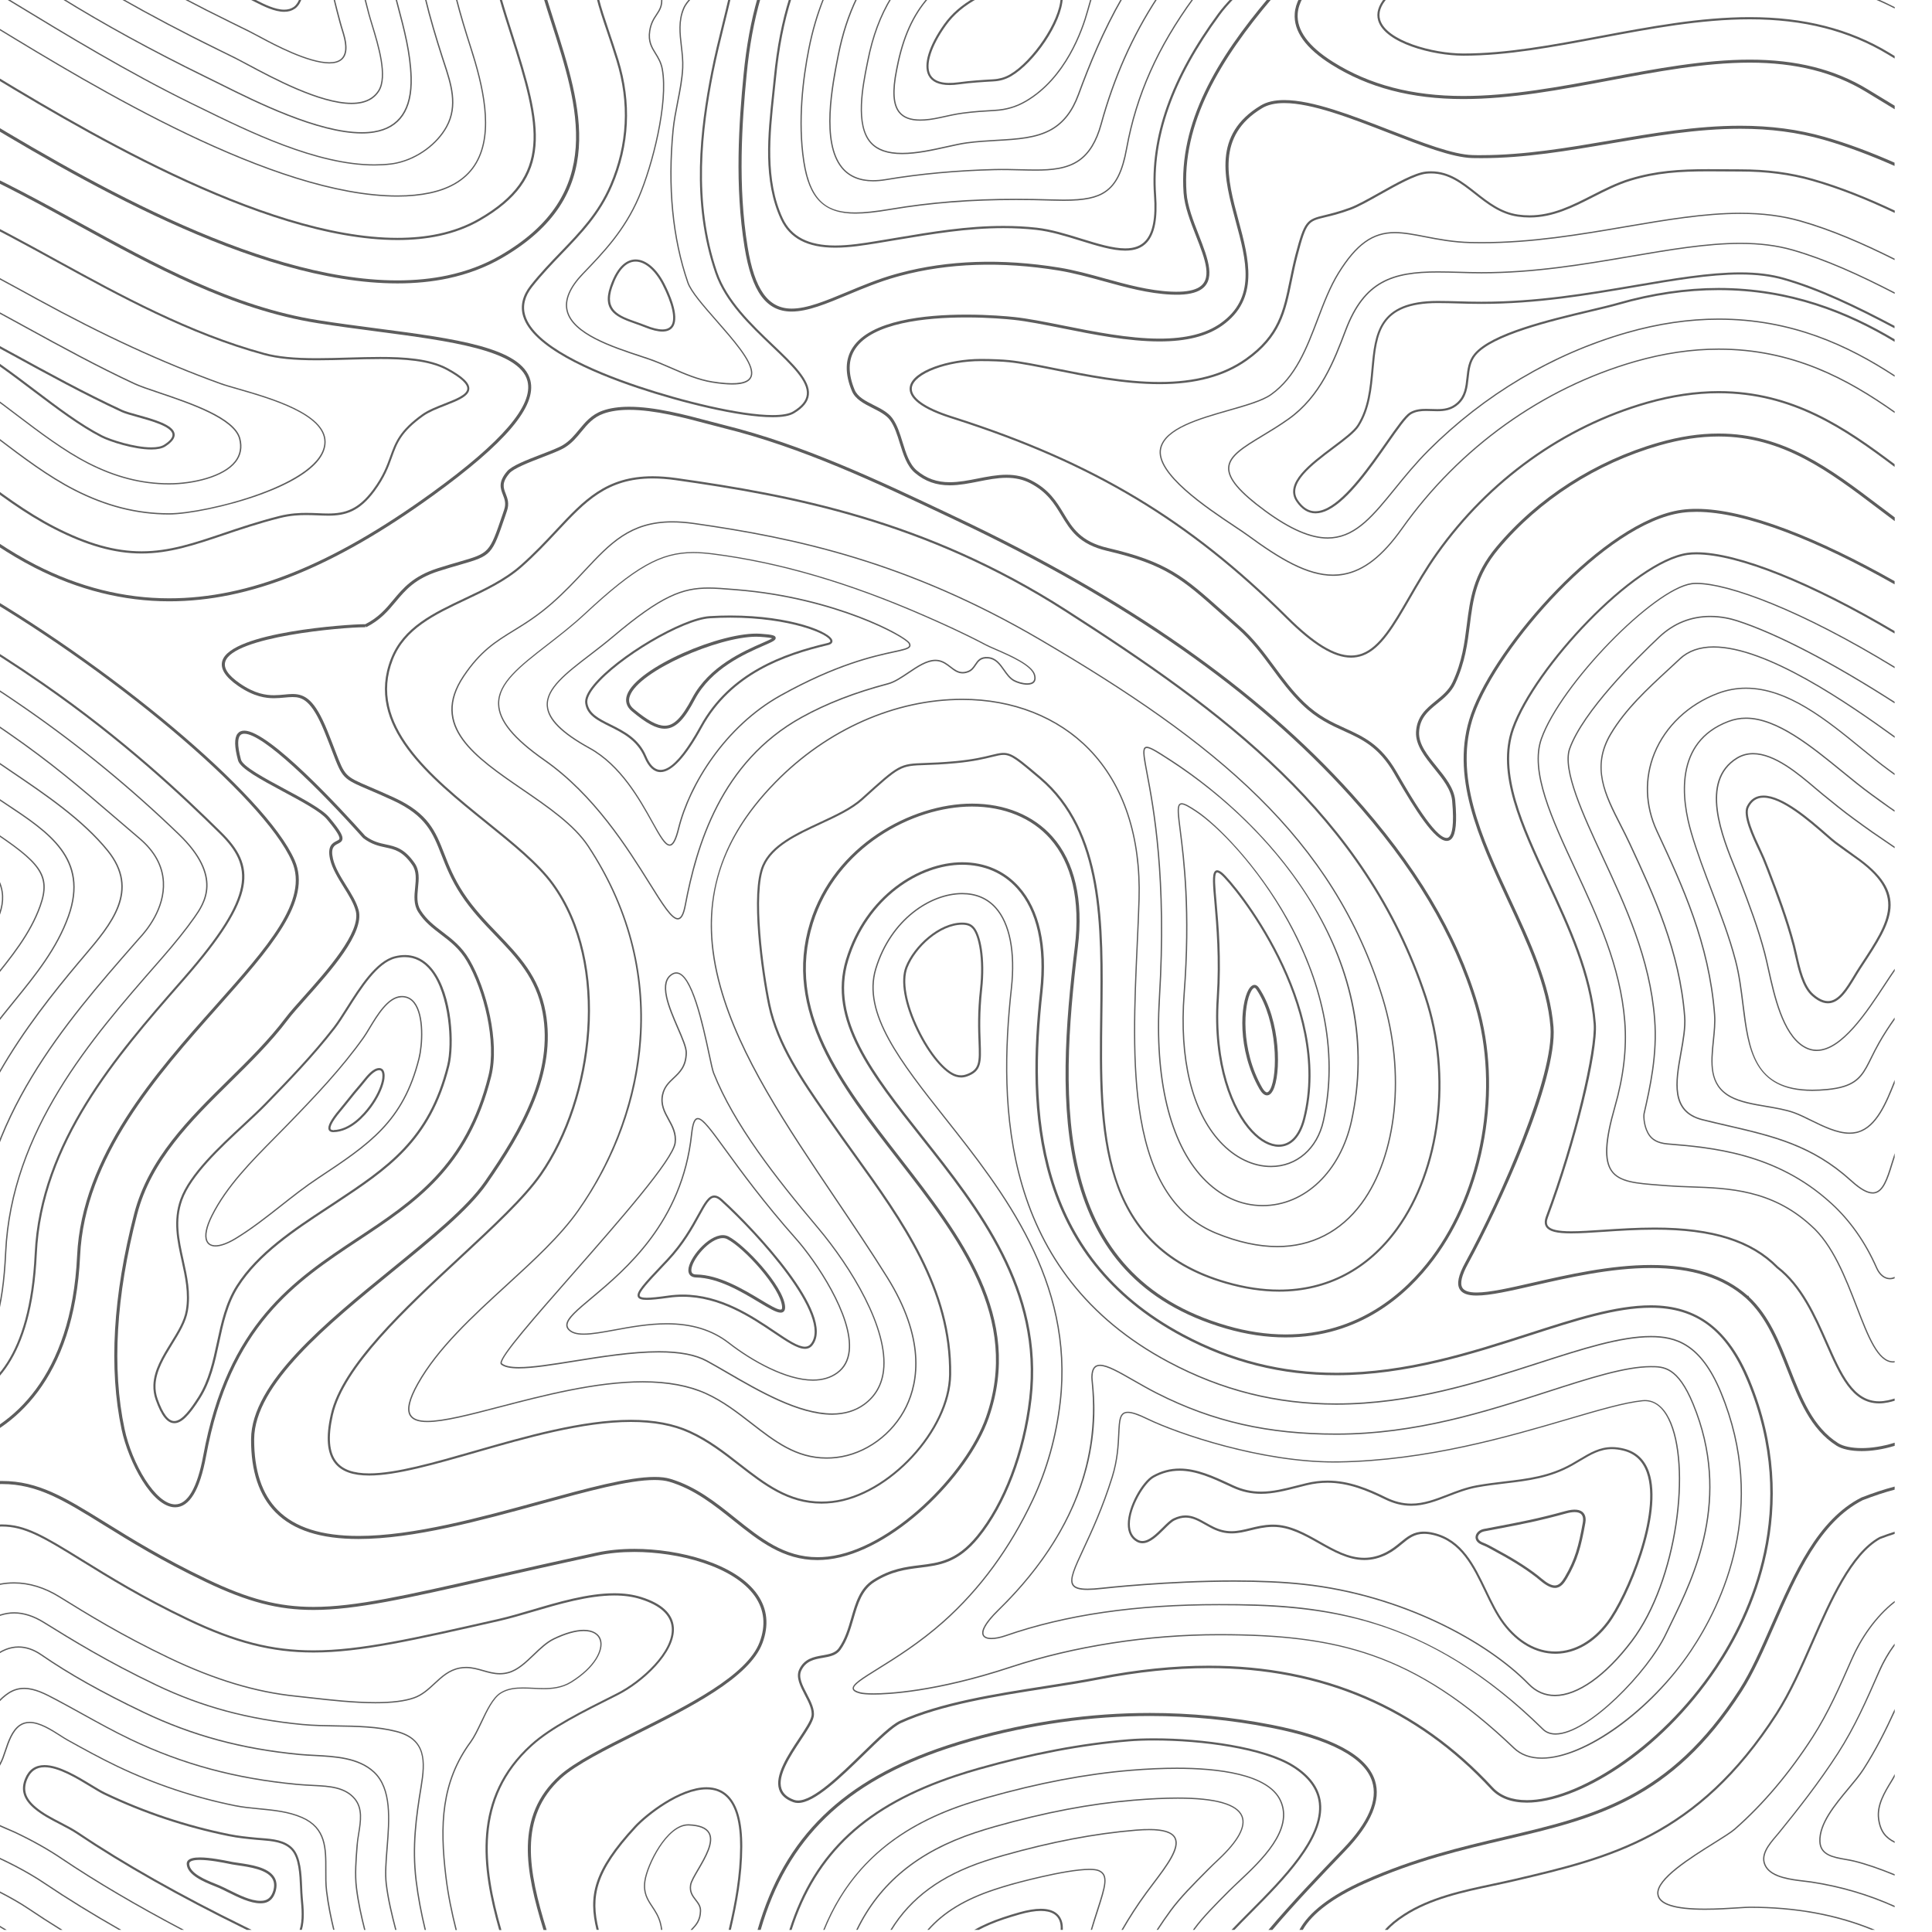 <?xml version="1.0" encoding="utf-8"?>
<!-- Generator: Adobe Illustrator 24.0.0, SVG Export Plug-In . SVG Version: 6.00 Build 0)  -->
<svg version="1.1" id="layer" xmlns="http://www.w3.org/2000/svg" xmlns:xlink="http://www.w3.org/1999/xlink" x="0px" y="0px"
	 viewBox="0 0 450 450" style="enable-background:new 0 0 450 450;" xml:space="preserve">
<style type="text/css">
	.st0{fill:#5D5D5D;}
</style>
<g>
	<path class="st0" d="M176.45,371.44c-5.08-7.34-18.42-10.68-28.67-10.68c-3.16,0-6.08,0.29-8.71,0.85
		c-9.64,2.08-17.87,3.94-25.13,5.59c-19.44,4.41-31.17,7.08-40.92,7.08c-8.12,0-15.08-1.81-24.82-6.46
		c-10.17-4.86-17.64-9.48-23.63-13.2c-9.41-5.83-15.62-9.67-24.12-9.67c-2.78,0-5.78,0.43-9.14,1.31v0.72
		c3.37-0.89,6.37-1.32,9.14-1.32c8.31,0,14.45,3.81,23.75,9.57c6.01,3.72,13.49,8.36,23.7,13.23c9.85,4.7,16.89,6.53,25.12,6.53
		c9.83,0,21.59-2.67,41.07-7.09c7.26-1.65,15.48-3.51,25.12-5.59c2.57-0.55,5.45-0.83,8.56-0.83c10.08,0,23.17,3.25,28.1,10.38
		c2.17,3.15,2.53,6.72,1.06,10.63c-2.94,7.8-16.69,14.68-28.83,20.76c-7.33,3.67-14.26,7.14-17.82,10.36
		c-10.41,9.41-7.91,22.17-3.69,35.92h0.73c-4.19-13.61-6.72-26.22,3.42-35.4c3.49-3.16,10.38-6.6,17.67-10.25
		c12.25-6.13,26.13-13.09,29.17-21.14C179.14,378.58,178.76,374.79,176.45,371.44z"/>
	<path class="st0" d="M-5.52,291.41c1.42-30.84,21.08-53.33,36.88-71.4l1.12-1.28c1.83-1.93,6.06-7.09,5.73-13.32
		c-0.2-3.79-2.08-7.23-5.59-10.21c-2.1-1.79-4.04-3.45-5.89-5.04c-8.17-7.02-14.63-12.56-24.65-19.51
		c-3.66-2.54-7.27-4.94-10.78-7.2v0.36c3.46,2.23,7.01,4.59,10.61,7.09c10.01,6.94,16.46,12.48,24.63,19.49
		c1.85,1.59,3.79,3.26,5.89,5.04c3.44,2.92,5.28,6.28,5.48,9.99c0.33,6.12-3.84,11.2-5.65,13.11l-1.13,1.29
		c-15.83,18.1-35.53,40.63-36.96,71.58c-0.15,3.3-1.43,5.31-2.88,6v0.36C-7.13,297.11-5.69,295.06-5.52,291.41z"/>
	<path class="st0" d="M169.64,418.27c-1.31-1.32-3.02-1.99-5.08-1.99c-6.28,0-14.15,6.22-16.77,9.05
		c-9.66,10.45-10.77,16.3-8.84,24.17h0.52c-1.92-7.77-0.84-13.53,8.69-23.83c2.58-2.79,10.29-8.89,16.41-8.89
		c1.92,0,3.51,0.62,4.72,1.84c2.09,2.09,3.13,5.98,3.1,11.55c-0.03,6.76-1.19,13.01-2.67,19.33h0.51
		c1.47-6.32,2.62-12.56,2.66-19.33C172.92,424.47,171.82,420.47,169.64,418.27z"/>
	<path class="st0" d="M1.47,291.73c1.31-28.4,20.08-49.86,35.16-67.11l1.13-1.29c3.17-3.62,5.73-6.84,7.63-9.54
		c2.35-3.36,6.71-9.61-3.6-19.56c-11.12-10.74-23.14-20.6-35.71-29.32c-5.13-3.56-10.06-6.76-14.77-9.64v0.35
		c4.66,2.85,9.53,6.02,14.6,9.54c12.56,8.71,24.56,18.57,35.67,29.29c10.13,9.78,5.86,15.89,3.56,19.17
		c-1.89,2.7-4.45,5.9-7.61,9.52l-1.13,1.29C21.3,241.7,2.49,263.21,1.17,291.72c-0.61,13.22-2.96,20.91-7.39,24.21
		c-0.88,0.65-1.71,1.01-2.48,1.09v0.3c0.84-0.08,1.72-0.45,2.66-1.15C-1.53,312.81,0.86,305.05,1.47,291.73z"/>
	<path class="st0" d="M123.53,88.59c-1.94-7.67-17.62-9.73-35.78-12.1c-4.49-0.59-9.13-1.19-13.63-1.91
		c-19.91-3.14-38.13-13.13-55.75-22.8C9.55,46.94,0.53,42-8.69,37.94v0.76c9.1,4.03,18.01,8.91,26.73,13.7
		c17.67,9.69,35.95,19.72,55.98,22.88c4.52,0.71,9.16,1.32,13.65,1.91c17.16,2.25,33.36,4.37,35.19,11.58
		c1.42,5.62-5.9,14.15-22.38,26.07c-23.13,16.73-42.53,24.52-61.07,24.52c-10.54,0-20.98-2.62-31.05-7.77
		c-6.27-3.21-11.78-7.11-17.04-11.05v0.87c5.16,3.85,10.58,7.65,16.73,10.8c10.17,5.21,20.72,7.85,31.37,7.85c0,0,0,0,0,0
		c18.69,0,38.23-7.83,61.48-24.65C117.86,103.12,125.05,94.61,123.53,88.59z"/>
	<path class="st0" d="M-6.1,246.44c2.69-4.74,6.19-9.04,9.57-13.2c4.87-6,9.91-12.2,12.63-19.82c4.78-13.44-4.59-19.64-14.52-26.22
		c-0.92-0.61-1.84-1.22-2.76-1.84c-1.64-1.11-3.18-2.15-4.7-3.21c-0.75-0.52-1.67-1.18-2.81-2.01v0.37c1.05,0.77,1.93,1.4,2.64,1.89
		c1.52,1.06,3.07,2.1,4.71,3.21c0.92,0.62,1.84,1.23,2.75,1.84c9.82,6.51,19.1,12.65,14.4,25.87c-2.7,7.57-7.72,13.75-12.58,19.73
		c-3.39,4.17-6.89,8.48-9.59,13.24c-0.81,1.43-1.55,3.28-2.33,5.25v0.81c0.08-0.2,0.16-0.41,0.24-0.61
		C-7.66,249.74-6.91,247.86-6.1,246.44z"/>
	<path class="st0" d="M307.68,419.89c-0.38-3.38-2.51-6.32-6.33-8.72c-6.89-4.34-21.31-6.28-32.55-6.28c-2.19,0-4.2,0.07-5.97,0.22
		c-10.97,0.91-22.39,3.07-34.91,6.62c-1.79,0.51-3.58,1.05-5.3,1.63c-20.89,6.94-32.97,17.91-38.77,36.16h0.53
		c5.78-17.99,17.74-28.83,38.39-35.69c1.72-0.57,3.49-1.11,5.28-1.62c12.5-3.53,23.88-5.69,34.82-6.6c1.76-0.15,3.75-0.22,5.93-0.22
		c11.16,0,25.47,1.92,32.28,6.21c3.68,2.32,5.73,5.13,6.1,8.35c0.92,8.11-8.53,17.62-16.13,25.26c-1.53,1.54-2.96,2.98-4.21,4.3
		h0.69c1.16-1.23,2.47-2.54,3.87-3.95C299.08,437.83,308.63,428.23,307.68,419.89z"/>
	<path class="st0" d="M116.69,394.45c1.62-1.02,3.49-1.15,5.1-1.15c0.76,0,1.53,0.03,2.34,0.07c0.81,0.04,1.64,0.08,2.47,0.08
		c1.86,0,4.29-0.18,6.49-1.54c5.68-3.52,7.57-7.61,6.91-9.91c-0.43-1.52-1.91-2.4-4.05-2.4c-1.91,0-4.33,0.68-7.01,1.98
		c-1.71,0.83-3.25,2.3-4.74,3.74c-1.8,1.73-3.66,3.52-5.8,4.1c-0.66,0.18-1.31,0.27-1.99,0.27c-1.35,0-2.56-0.35-3.84-0.71
		c-1.27-0.36-2.57-0.74-4.01-0.74c-0.5,0-1,0.05-1.5,0.14c-2.54,0.47-4.27,2.08-5.95,3.64c-1.4,1.3-2.84,2.64-4.74,3.3
		c-2.15,0.75-5.07,1.12-8.92,1.12c-5,0-10.54-0.63-15-1.13c-1.28-0.15-2.47-0.28-3.53-0.39c-9.25-0.93-18.88-3.83-29.42-8.86
		c-11.16-5.33-19.14-10.27-25.56-14.25c-3.5-2.17-7.09-3.27-10.65-3.27c-4.53,0-8.55,1.72-11.98,4.37v0.37
		c3.41-2.69,7.44-4.44,11.98-4.44c3.51,0,7.04,1.08,10.5,3.23c6.42,3.98,14.41,8.93,25.59,14.26c10.57,5.05,20.23,7.96,29.51,8.89
		c1.06,0.11,2.25,0.24,3.53,0.39c4.46,0.51,10.02,1.13,15.03,1.13c3.88,0,6.83-0.37,9.01-1.13c1.96-0.68,3.43-2.05,4.85-3.37
		c1.72-1.6,3.35-3.11,5.8-3.57c0.48-0.09,0.95-0.13,1.44-0.13c1.4,0,2.69,0.37,3.93,0.73c1.24,0.36,2.53,0.73,3.93,0.73
		c0.7,0,1.38-0.09,2.07-0.28c2.21-0.61,4.1-2.42,5.93-4.17c1.47-1.41,3-2.88,4.67-3.68c2.64-1.27,5.02-1.95,6.88-1.95
		c2.03,0,3.36,0.77,3.76,2.18c0.63,2.2-1.23,6.14-6.78,9.58c-2.14,1.33-4.51,1.5-6.34,1.5c-0.82,0-1.65-0.04-2.45-0.08
		c-0.78-0.04-1.58-0.07-2.35-0.07c-1.66,0-3.58,0.14-5.26,1.2c-1.85,1.16-3.26,4.1-4.62,6.95c-0.82,1.72-1.6,3.34-2.42,4.46
		c-6.84,9.32-7.26,19.36-5.78,31.56c0.51,4.19,1.36,8.32,2.38,12.35h0.31c-1.03-4.04-1.89-8.18-2.4-12.38
		c-1.47-12.13-1.06-22.1,5.73-31.34c0.84-1.15,1.62-2.78,2.45-4.51C113.52,398.47,114.91,395.57,116.69,394.45z"/>
	<path class="st0" d="M148.05,60.43c-1.72,0-4.15,1.1-5.94,6.32c-2.01,5.88,1.86,7.24,5.96,8.69c0.72,0.25,1.46,0.52,2.18,0.81
		c1.61,0.65,2.97,0.98,4.03,0.98c1.18,0,2.03-0.4,2.52-1.18c1.53-2.43-0.92-7.8-2.05-9.99C152.94,62.54,150.43,60.43,148.05,60.43z
		 M156.38,75.78c-0.8,1.27-2.82,1.26-5.95,0.01c-0.73-0.29-1.48-0.56-2.2-0.81c-4.02-1.42-7.5-2.65-5.65-8.06
		c1.34-3.92,3.23-5.99,5.46-5.99c2.19,0,4.53,2,6.26,5.35C156.57,70.7,157.35,74.25,156.38,75.78z"/>
	<path class="st0" d="M18.33,224.42c0.45-0.53,0.9-1.07,1.36-1.61c6.44-7.57,13.09-15.4,5.53-24.76
		c-5.85-7.24-14.68-13.21-22.48-18.48c-1.61-1.09-3.14-2.12-4.64-3.16c-1.01-0.7-2.37-1.7-3.96-2.85c-0.87-0.63-1.82-1.33-2.84-2.07
		v0.37c0.95,0.69,1.85,1.34,2.66,1.94c1.58,1.16,2.95,2.15,3.96,2.85c1.5,1.04,3.03,2.07,4.64,3.17
		c7.77,5.26,16.59,11.22,22.41,18.42c7.41,9.17,0.83,16.9-5.52,24.38c-0.46,0.54-0.91,1.07-1.36,1.61
		c-5.59,6.66-12.73,15.58-18.38,25.52c-3.43,6.03-6.25,12.37-8.42,18.87v0.98c2.19-6.8,5.1-13.42,8.68-19.71
		C5.62,239.98,12.75,231.07,18.33,224.42z"/>
	<path class="st0" d="M153.94,447.83c-0.44-1.6-1.19-2.74-1.91-3.83c-1.11-1.67-2.06-3.12-1.68-5.85
		c0.52-3.73,5.04-12.95,9.92-12.95c0.05,0,0.1,0,0.15,0c2.44,0.09,3.99,0.71,4.61,1.83c1.13,2.05-0.91,5.53-2.54,8.32
		c-0.88,1.51-1.65,2.82-1.78,3.67c-0.27,1.69,0.48,2.66,1.2,3.59c0.58,0.74,1.12,1.44,1.1,2.48c-0.05,2.17-1.01,3.19-2.03,4.27
		c-0.05,0.05-0.09,0.1-0.14,0.15h0.41c1.04-1.1,2.01-2.16,2.06-4.41c0.03-1.14-0.58-1.92-1.16-2.67c-0.68-0.88-1.39-1.8-1.14-3.36
		c0.13-0.79,0.88-2.08,1.75-3.56c1.67-2.86,3.75-6.41,2.54-8.62c-0.68-1.24-2.27-1.89-4.86-1.99c-0.05,0-0.1,0-0.16,0
		c-5.04,0-9.68,9.4-10.21,13.21c-0.4,2.85,0.64,4.41,1.73,6.06c0.71,1.08,1.45,2.19,1.87,3.74c0.17,0.61,0.25,1.13,0.3,1.6h0.3
		C154.2,449.01,154.11,448.47,153.94,447.83z"/>
	<path class="st0" d="M12.64,123.21c7.6,3.89,14.06,5.71,20.32,5.71c6.56,0,12.39-1.97,19.14-4.25c3.83-1.29,8.17-2.76,13.09-4
		c2.5-0.63,4.67-0.7,6.09-0.7c0.95,0,1.87,0.04,2.75,0.07c0.84,0.03,1.63,0.07,2.41,0.07c4.05,0,7.28-0.96,10.81-5.73
		c2.38-3.22,3.28-5.71,4.06-7.9c1.18-3.28,2.11-5.87,7.29-9.58c1.33-0.95,3.23-1.7,5.08-2.42c2.96-1.17,5.52-2.17,5.63-3.88
		c0.09-1.38-1.52-2.92-5.07-4.85c-4.24-2.3-10.3-2.61-15.67-2.61c-2.39,0-4.91,0.07-7.34,0.14c-2.44,0.07-4.97,0.15-7.38,0.15
		c-5.39,0-9.16-0.37-12.24-1.21c-17.4-4.73-33.72-13.67-48.12-21.57C5.96,56.5-1.37,52.48-8.69,49.03v0.55
		c7.24,3.42,14.49,7.4,21.97,11.5c14.42,7.91,30.76,16.87,48.23,21.61c3.12,0.85,6.94,1.23,12.37,1.23c2.42,0,4.95-0.07,7.4-0.15
		c2.43-0.07,4.94-0.14,7.32-0.14c5.3,0,11.28,0.3,15.43,2.55c3.26,1.77,4.88,3.25,4.81,4.38c-0.09,1.39-2.63,2.39-5.31,3.44
		c-1.87,0.74-3.8,1.5-5.18,2.48c-5.31,3.8-6.31,6.59-7.47,9.82c-0.78,2.16-1.66,4.61-4,7.77c-3.41,4.6-6.51,5.53-10.41,5.53
		c-0.77,0-1.56-0.03-2.39-0.07c-0.89-0.04-1.81-0.07-2.77-0.07c-1.45,0-3.66,0.07-6.21,0.71c-4.94,1.24-9.29,2.71-13.13,4.01
		c-6.71,2.27-12.5,4.23-18.98,4.23c-6.18,0-12.57-1.8-20.1-5.65c-6.88-3.53-13.07-8.22-19.06-12.76c-0.83-0.63-1.66-1.26-2.5-1.89
		v0.63c0.74,0.55,1.47,1.11,2.2,1.66C-0.49,114.96,5.71,119.66,12.64,123.21z"/>
	<path class="st0" d="M255.99,435.58c-0.48-0.21-1.23-0.31-2.22-0.31c-5.8,0-18.09,3.46-18.22,3.49c-1.38,0.39-2.74,0.81-4.07,1.25
		c-6.8,2.26-11.83,5.28-15.49,9.49h0.4c3.62-4.07,8.56-7,15.19-9.21c1.32-0.44,2.69-0.86,4.06-1.25c0.12-0.04,12.38-3.48,18.13-3.48
		c0.95,0,1.66,0.1,2.1,0.29c2.22,0.95,1.41,3.48-0.38,9.03c-0.43,1.33-0.93,2.89-1.44,4.62h0.31c0.51-1.69,1-3.22,1.42-4.52
		C257.56,439.43,258.46,436.64,255.99,435.58z"/>
	<path class="st0" d="M242.42,444.59c-1.39,0-3.07,0.28-4.99,0.82c-1.28,0.36-2.55,0.75-3.77,1.16c-2.57,0.86-4.8,1.83-6.75,2.94
		h1.05c1.73-0.91,3.66-1.74,5.86-2.47c1.22-0.4,2.48-0.79,3.75-1.15c1.88-0.53,3.51-0.8,4.85-0.8c2.49,0,4.01,0.91,4.49,2.71
		c0.14,0.51,0.17,1.09,0.14,1.71h0.5c0.02-0.66-0.01-1.29-0.16-1.84C247.01,446.26,245.84,444.59,242.42,444.59z"/>
	<path class="st0" d="M273.83,428.06c-0.87-1.75-3.87-2.37-9.25-1.93c-9.6,0.79-19.71,2.72-30.92,5.89
		c-1.5,0.42-2.97,0.88-4.39,1.35c-10.17,3.38-17.26,8.56-21.88,16.13h0.35c4.58-7.43,11.6-12.52,21.62-15.85
		c1.41-0.47,2.89-0.92,4.38-1.34c11.18-3.16,21.28-5.09,30.86-5.88c1.1-0.09,2.11-0.14,3.01-0.14c3.37,0,5.31,0.62,5.95,1.9
		c1.12,2.25-2.03,6.41-5.07,10.44c-0.54,0.71-1.08,1.43-1.6,2.14c-2.11,2.87-3.99,5.8-5.68,8.74h0.35c1.66-2.88,3.51-5.75,5.57-8.56
		c0.52-0.71,1.06-1.42,1.6-2.14C271.97,434.52,275.03,430.47,273.83,428.06z"/>
	<path class="st0" d="M283.92,433.2c4.61-4.33,6.46-7.76,5.5-10.19c-1.14-2.88-6.23-4.35-15.12-4.35c-2.96,0-6.33,0.16-10.3,0.49
		c-10.05,0.83-20.6,2.84-32.24,6.13c-1.58,0.45-3.16,0.93-4.69,1.44c-13.34,4.43-22.34,11.81-27.64,22.78h0.34
		c5.27-10.83,14.2-18.11,27.4-22.49c1.53-0.51,3.11-0.99,4.68-1.44c11.63-3.29,22.15-5.29,32.19-6.12
		c3.96-0.33,7.32-0.49,10.28-0.49c8.75,0,13.74,1.4,14.84,4.16c0.91,2.3-0.91,5.62-5.42,9.86c-0.91,0.85-1.78,1.68-2.52,2.42
		c-3.45,3.47-6.43,6.47-8.66,9.5c-1.11,1.51-2.15,3.05-3.17,4.6h0.36c0.98-1.5,1.99-2.97,3.06-4.42c2.22-3.01,5.19-6,8.63-9.47
		C282.14,434.88,283.02,434.05,283.92,433.2z"/>
	<path class="st0" d="M17.24,114.22c7.39,3.79,14.63,5.63,22.15,5.63c4.21,0,13.3-1.72,21.22-4.59c6.94-2.52,15.22-6.7,15.24-12.32
		c0.02-6.62-12.76-10.3-20.4-12.5c-1.66-0.48-3.1-0.89-4.05-1.24C37.71,84.24,24.13,77.98,8.66,69.5
		c-5.91-3.24-11.67-6.4-17.35-9.24v0.34c5.63,2.82,11.35,5.95,17.21,9.17C24,78.25,37.59,84.52,51.29,89.48
		c0.97,0.35,2.41,0.76,4.07,1.24c7.56,2.17,20.21,5.81,20.19,12.21c-0.03,9.72-27.43,16.61-36.16,16.61
		c-7.47,0-14.67-1.83-22.01-5.6c-6.11-3.13-11.95-7.56-17.59-11.83c-2.73-2.07-5.54-4.2-8.48-6.27v0.37
		c2.87,2.03,5.62,4.11,8.3,6.14C5.26,106.64,11.11,111.08,17.24,114.22z"/>
	<path class="st0" d="M20.43,107.99c6.37,3.27,12.57,4.85,18.96,4.86c5.55,0,12.79-1.65,15.58-5.26c1.21-1.57,1.56-3.41,1.02-5.47
		c-1.27-4.85-11.42-8.28-18.84-10.78c-2.4-0.81-4.47-1.51-5.74-2.1c-8.57-3.98-17.05-8.63-25.25-13.12l-0.91-0.5
		c-4.74-2.6-9.38-5.14-13.95-7.5v0.34c4.52,2.34,9.11,4.85,13.8,7.43l0.91,0.5c8.2,4.5,16.69,9.15,25.26,13.13
		c1.29,0.6,3.36,1.3,5.77,2.11c6.94,2.34,17.42,5.88,18.64,10.57c0.51,1.97,0.19,3.72-0.96,5.21c-2.73,3.53-9.86,5.14-15.36,5.14
		c-6.32,0-12.48-1.58-18.81-4.83c-5.56-2.85-11.15-7.09-16.56-11.19C0.1,93.57-4.09,90.4-8.69,87.39v0.36
		c4.53,2.97,8.67,6.1,12.53,9.03C9.25,100.88,14.85,105.13,20.43,107.99z"/>
	<path class="st0" d="M168.78,5.49c0.5-2.02,0.99-4.01,1.45-5.99h-0.51c-0.45,1.94-0.93,3.89-1.42,5.87
		c-0.92,3.71-1.87,7.54-2.64,11.46c-2.56,13.05-4.77,30.16,0.94,46.76c2.32,6.75,8.11,12.26,13.21,17.12
		c4.54,4.33,8.46,8.07,8.11,11.21c-0.16,1.44-1.22,2.73-3.23,3.93c-0.93,0.55-2.51,0.83-4.71,0.83c-7.68,0-21.22-3.39-31.24-6.75
		c-10.9-3.65-24.32-9.47-26.4-16.45c-0.66-2.22-0.12-4.47,1.62-6.67c2.23-2.83,4.62-5.31,6.93-7.72c4.55-4.73,8.85-9.2,11.7-15.83
		c4.06-9.46,4.55-19.33,1.46-29.33c-0.75-2.42-1.5-4.65-2.17-6.62c-0.98-2.91-1.84-5.45-2.42-7.81h-0.52c0.59,2.41,1.46,5,2.47,7.97
		c0.66,1.97,1.42,4.19,2.16,6.61c3.05,9.88,2.56,19.63-1.45,28.98c-2.81,6.55-7.08,10.99-11.6,15.68c-2.32,2.41-4.72,4.91-6.97,7.76
		c-1.84,2.34-2.42,4.74-1.71,7.13c2.14,7.18,15.72,13.09,26.72,16.78c10.06,3.37,23.66,6.77,31.4,6.77c2.29,0,3.96-0.3,4.97-0.9
		c2.15-1.28,3.29-2.69,3.47-4.3c0.38-3.39-3.62-7.21-8.26-11.63c-5.06-4.82-10.8-10.29-13.08-16.93
		c-5.67-16.49-3.47-33.52-0.92-46.5C166.92,13.03,167.86,9.2,168.78,5.49z"/>
	<path class="st0" d="M85.94,239.38c-0.5,0.83-0.97,1.61-1.38,2.19c-5.06,7.13-11.05,13.45-17.79,20.39
		c-0.91,0.93-1.84,1.88-2.78,2.83c-5.56,5.62-11.32,11.43-14.76,18.3c-1.33,2.66-1.75,4.74-1.19,6.01c0.25,0.58,0.69,0.96,1.31,1.13
		c0.25,0.07,0.54,0.11,0.85,0.11c1.23,0,2.87-0.6,4.73-1.72c3.7-2.24,7.21-5,10.61-7.68c2.78-2.19,5.66-4.46,8.63-6.42
		c11.97-7.93,19.88-13.18,23.58-27.97c0.77-3.07,1.22-10.05-1.15-13.09c-0.82-1.04-1.89-1.54-3.21-1.48
		C90.3,232.15,87.78,236.33,85.94,239.38z M93.62,232.28c1.11,0,2.04,0.46,2.74,1.37c2.3,2.95,1.85,9.81,1.1,12.83
		c-3.67,14.68-11.54,19.89-23.46,27.79c-2.98,1.97-5.86,4.24-8.65,6.44c-3.39,2.67-6.9,5.43-10.58,7.66
		c-2.24,1.36-4.16,1.92-5.34,1.58c-0.53-0.15-0.9-0.48-1.12-0.97c-0.51-1.17-0.09-3.21,1.18-5.75c3.42-6.83,9.16-12.62,14.7-18.23
		c0.94-0.95,1.88-1.9,2.79-2.83c6.75-6.95,12.74-13.28,17.82-20.42c0.42-0.59,0.89-1.37,1.39-2.2c1.81-3,4.28-7.1,7.2-7.25
		C93.47,232.29,93.55,232.28,93.62,232.28z"/>
	<path class="st0" d="M23.57,101.85c1.99,1.02,7.6,2.85,11.67,2.85c1.45,0,2.56-0.24,3.29-0.72c1.58-1.03,2.28-1.99,2.14-2.95
		c-0.32-2.11-4.91-3.38-8.59-4.4c-1.52-0.42-2.82-0.79-3.57-1.13c-8.78-4.07-17.36-8.78-25.66-13.33l-0.92-0.5
		c-3.6-1.97-7.14-3.91-10.63-5.76v0.57c3.41,1.81,6.87,3.71,10.39,5.63l0.92,0.5c8.31,4.56,16.9,9.27,25.69,13.35
		c0.78,0.36,2.11,0.73,3.64,1.16c3.36,0.93,7.95,2.21,8.23,4c0.11,0.73-0.53,1.56-1.92,2.45c-0.65,0.42-1.66,0.63-3.02,0.63
		c-3.93,0-9.54-1.82-11.44-2.79c-5-2.56-10.33-6.6-15.5-10.52c-4.93-3.73-10.53-7.98-17-11.85v0.59
		c6.34,3.81,11.86,7.99,16.71,11.67C13.19,95.21,18.53,99.26,23.57,101.85z"/>
	<path class="st0" d="M8.57,292.06c1.2-25.92,19.06-46.35,33.41-62.76l1.13-1.29c17.07-19.54,16.38-26.36,8.37-34.26
		c-8.78-8.66-22.62-21.68-41.35-34.67c-6.39-4.43-12.72-8.48-18.82-12.09v0.58c6.01,3.56,12.24,7.56,18.53,11.92
		c18.7,12.97,32.52,25.97,41.29,34.62c7.78,7.67,8.41,14.34-8.39,33.58l-1.13,1.29c-14.4,16.47-32.33,36.97-33.53,63.07
		c-1.13,24.49-10.35,31.69-16.76,33.7v0.52C-2.14,324.26,7.41,317.03,8.57,292.06z"/>
	<path class="st0" d="M298.36,419.29c-2.94-6.26-14.81-7.58-24.26-7.58c-3.32,0-6.91,0.16-10.68,0.47
		c-10.5,0.87-21.48,2.95-33.57,6.37c-1.69,0.48-3.37,1-4.99,1.53c-10.4,3.45-18.4,8.45-24.45,15.27c-3.62,4.08-6.48,8.78-8.66,14.16
		h0.31c5.79-14.28,16.45-23.68,32.9-29.14c1.62-0.54,3.29-1.05,4.98-1.53c12.07-3.41,23.03-5.49,33.51-6.36
		c3.76-0.31,7.35-0.47,10.66-0.47c9.36,0,21.11,1.28,23.98,7.4c3.15,6.71-4.5,13.9-9.57,18.66c-0.86,0.81-1.67,1.58-2.36,2.26
		c-3.25,3.27-6.06,6.1-7.99,8.72c-0.11,0.15-0.22,0.3-0.33,0.46h0.37c0.07-0.09,0.13-0.18,0.2-0.28c1.91-2.6,4.71-5.42,7.96-8.68
		c0.68-0.68,1.49-1.45,2.35-2.25C293.85,433.47,301.6,426.19,298.36,419.29z"/>
	<path class="st0" d="M92.35,403.14c-4.45-1.14-9.23-1.22-13.85-1.29c-2.67-0.04-5.43-0.08-8.06-0.33
		c-12.59-1.2-23.38-4.11-33.95-9.16c-11.5-5.49-19.67-10.55-26.23-14.62c-2.38-1.47-4.72-2.22-6.97-2.22
		c-4.18,0-8.51,2.74-11.98,7.31v0.5c3.45-4.69,7.79-7.51,11.98-7.51c2.19,0,4.48,0.73,6.81,2.18c6.57,4.07,14.74,9.13,26.26,14.63
		c10.61,5.07,21.43,7.98,34.05,9.19c2.65,0.25,5.41,0.29,8.09,0.34c4.61,0.07,9.37,0.15,13.79,1.28c6.87,1.77,6.63,6.79,5.65,12.68
		c-1.16,7.03-2.13,13.99-1.17,21.9c0.48,3.93,1.23,7.77,2.13,11.5h0.31c-0.91-3.75-1.66-7.6-2.14-11.54
		c-0.95-7.87,0.01-14.81,1.17-21.81C99.19,410.34,99.46,404.96,92.35,403.14z"/>
	<path class="st0" d="M118.94,8.15c6.85,21.34,9.64,32.94-7.37,42.77c-2.79,1.61-5.96,2.81-9.42,3.54
		c-2.93,0.63-6.16,0.94-9.58,0.94c-31.62,0-75.04-26.42-98.38-40.61l-0.8-0.48c-0.71-0.43-1.41-0.86-2.09-1.27v0.58
		c0.6,0.36,1.21,0.73,1.83,1.11l0.8,0.48C17.31,29.44,60.81,55.9,92.57,55.91c3.46,0,6.72-0.32,9.69-0.95
		c3.51-0.75,6.73-1.96,9.56-3.6c17.34-10.02,14.53-21.76,7.6-43.36c-0.88-2.73-1.79-5.58-2.63-8.5h-0.52
		C117.12,2.47,118.05,5.37,118.94,8.15z"/>
	<path class="st0" d="M79.03,5.11c0.2,0.75,0.48,1.68,0.8,2.72c0.9,2.96,0.74,4.95-0.48,5.93c-0.61,0.49-1.5,0.74-2.65,0.74
		c-4.88,0-13-4.35-15.67-5.79c-1.3-0.7-2.29-1.22-3.06-1.61l-4.1-2.02c-3.76-1.84-7.43-3.7-10.98-5.57h-0.64
		c3.71,1.96,7.55,3.91,11.49,5.84l4.1,2.02c0.77,0.38,1.75,0.91,3.05,1.6c2.69,1.44,10.86,5.82,15.82,5.82
		c1.22,0,2.18-0.27,2.84-0.8c1.33-1.06,1.52-3.16,0.58-6.25c-0.32-1.04-0.6-1.96-0.8-2.72c-0.48-1.81-0.97-3.64-1.42-5.52h-0.31
		C78.05,1.41,78.54,3.27,79.03,5.11z"/>
	<path class="st0" d="M109.52,11.18c2.77,8.64,5.43,19.48,1.28,26.64c-2.05,3.55-5.66,5.89-10.7,6.96
		c-2.26,0.48-4.79,0.73-7.52,0.73c-28.84,0-70.73-25.48-93.23-39.17l-4.15-2.52c-1.27-0.77-2.57-1.49-3.88-2.17v0.34
		c1.26,0.65,2.5,1.34,3.73,2.08l4.15,2.52C21.71,20.3,63.64,45.8,92.57,45.81c2.75,0,5.31-0.25,7.58-0.73
		c5.13-1.09,8.8-3.48,10.9-7.11c4.21-7.26,1.54-18.18-1.25-26.88c-1.2-3.73-2.38-7.61-3.4-11.58h-0.31
		C107.11,3.52,108.31,7.42,109.52,11.18z"/>
	<path class="st0" d="M85.79,3.31c0.18,0.68,0.44,1.51,0.73,2.48c1.45,4.76,3.65,11.95,1.57,15.27c-0.85,1.35-2.16,2.24-3.89,2.63
		c-0.7,0.16-1.48,0.24-2.33,0.24c-7.3,0-18.27-5.88-24.16-9.04c-1.14-0.61-2.13-1.14-2.87-1.51l-0.51-0.25
		c-0.58-0.29-1.12-0.56-1.62-0.8l-1.93-0.95c-7.96-3.9-15.52-7.89-22.49-11.85h-0.6c7.1,4.05,14.82,8.14,22.96,12.12l1.93,0.95
		c0.5,0.24,1.04,0.51,1.62,0.8l0.51,0.25c0.74,0.37,1.72,0.9,2.86,1.51c5.91,3.17,16.92,9.08,24.3,9.08c0.87,0,1.67-0.08,2.39-0.24
		c1.82-0.41,3.19-1.33,4.08-2.76c2.15-3.43-0.07-10.7-1.54-15.51c-0.29-0.96-0.55-1.79-0.73-2.47C85.75,2,85.43,0.76,85.11-0.49
		H84.8C85.12,0.79,85.46,2.05,85.79,3.31z"/>
	<path class="st0" d="M92.56,1.51c1.42,5.33,2.89,10.85,3.04,16.54c0.2,7.36-2.67,11.57-8.52,12.52c-0.87,0.14-1.82,0.21-2.82,0.21
		c-10.17,0-24.72-7.26-32.54-11.16c-0.76-0.38-1.46-0.73-2.1-1.04l-1.93-0.95C35.52,11.69,24.25,5.51,14.57-0.49H14
		c9.78,6.08,21.21,12.36,33.56,18.41l1.93,0.95c0.63,0.31,1.33,0.66,2.1,1.04c7.84,3.91,22.44,11.19,32.68,11.19
		c1.02,0,1.99-0.07,2.87-0.22c6.03-0.98,8.98-5.29,8.77-12.83c-0.16-5.73-1.63-11.26-3.05-16.61c-0.17-0.64-0.34-1.28-0.51-1.92
		h-0.31C92.2,0.18,92.38,0.84,92.56,1.51z"/>
	<path class="st0" d="M102.85,13.32c0.15,0.46,0.3,0.92,0.45,1.38c1.6,4.86,3.25,9.89,0.58,14.75c-2.23,4.05-6.74,7.34-11.5,8.37
		c-0.49,0.11-0.98,0.19-1.46,0.24c-1.19,0.14-2.44,0.21-3.71,0.21c-13.43,0-29.18-7.74-40.68-13.39l-1.93-0.94
		C29.83,16.69,15.56,8.01,2.98,0.36c-0.53-0.32-0.99-0.6-1.4-0.85H1c0.95,0.58,1.82,1.11,1.82,1.11
		C15.41,8.27,29.69,16.96,44.48,24.2l1.92,0.94c11.53,5.66,27.31,13.42,40.81,13.42c1.29,0,2.55-0.07,3.75-0.21
		c0.49-0.06,0.99-0.14,1.49-0.25c4.84-1.05,9.43-4.39,11.7-8.52c2.73-4.97,1.06-10.06-0.56-14.99c-0.15-0.46-0.3-0.92-0.45-1.38
		c-1.41-4.38-2.79-8.97-3.94-13.72h-0.31C100.04,4.29,101.44,8.91,102.85,13.32z"/>
	<path class="st0" d="M91.97,222.74c-4.39,1.08-8.22,7.16-11.31,12.04c-1.08,1.71-2.1,3.32-2.99,4.47
		c-4.96,6.41-10.56,12.18-15.98,17.75c-1.41,1.45-3.19,3.1-5.06,4.84c-5.58,5.17-12.52,11.61-14.63,17.5
		c-1.77,4.95-0.73,9.68,0.28,14.24c0.83,3.75,1.69,7.63,1.01,11.65c-0.42,2.5-1.93,4.96-3.54,7.56c-1.92,3.12-3.9,6.34-4.02,9.81
		c-0.04,1.18,0.14,2.34,0.54,3.46c1.32,3.71,2.7,5.43,4.34,5.43c1.65,0,3.39-1.69,6.01-5.82c2.5-3.95,3.48-8.52,4.43-12.94
		c0.95-4.44,1.94-9.03,4.46-13c4.8-7.56,13.26-13.14,20.72-18.05c0.63-0.41,1.25-0.83,1.87-1.23c12.39-8.21,22.18-14.7,26.55-32.16
		c1.16-4.62,0.85-16.4-3.85-22.42C98.5,222.93,95.5,221.87,91.97,222.74z M100.39,226.16c4.21,5.4,5.05,16.81,3.76,21.99
		c-4.32,17.28-14.04,23.72-26.34,31.87c-0.61,0.41-1.24,0.82-1.87,1.23c-7.51,4.94-16.02,10.55-20.87,18.2
		c-2.57,4.05-3.56,8.68-4.53,13.17c-0.94,4.38-1.91,8.91-4.36,12.78c-1.75,2.76-3.78,5.59-5.58,5.59c-1.38,0-2.64-1.67-3.87-5.1
		c-0.38-1.07-0.55-2.15-0.51-3.28c0.12-3.33,2.06-6.5,3.95-9.56c1.63-2.65,3.17-5.15,3.6-7.74c0.7-4.12-0.17-8.05-1.01-11.84
		c-1.04-4.71-2.03-9.15-0.3-13.97c2.07-5.77,8.96-12.16,14.5-17.3c1.88-1.75,3.66-3.39,5.08-4.86c5.43-5.59,11.04-11.37,16.02-17.8
		c0.91-1.17,1.93-2.8,3.02-4.51c3.04-4.8,6.81-10.78,11-11.82c0.76-0.19,1.5-0.28,2.2-0.28C96.67,222.94,98.72,224.03,100.39,226.16
		z"/>
	<path class="st0" d="M96.57,201.03c-2.38-3.43-4.45-3.87-6.65-4.34c-1.51-0.32-3.08-0.66-4.87-2.01l-0.15-0.17
		c-5.1-5.71-22.21-24.33-28-24.33c-0.68,0-1.21,0.24-1.58,0.72c-0.77,1.01-0.73,3.04,0.12,6.21c0.51,1.88,5.35,4.48,10.48,7.24
		c4.27,2.29,8.69,4.66,10.19,6.44c1.34,1.6,3.11,3.81,2.95,4.57c-0.04,0.21-0.27,0.33-0.66,0.52c-0.89,0.44-2.24,1.12-1.52,4.27
		c0.5,2.18,1.85,4.35,3.15,6.45c1.22,1.95,2.37,3.8,2.83,5.59c1.28,4.92-6.78,13.95-12.11,19.92c-1.76,1.97-3.28,3.67-4.25,4.96
		c-3.88,5.15-8.73,9.93-13.41,14.54c-9.11,8.98-18.52,18.26-21.84,31.07c-4.95,19.15-5.94,36.06-2.93,50.26
		c1.6,7.58,7.12,18.14,12.47,18.14c3.33,0,5.76-4,7.21-11.9c5.6-30.42,20.87-40.54,35.65-50.33c13.09-8.67,25.45-16.86,30.77-38.14
		c2-8.03-1.08-20.37-5.09-27.2c-1.79-3.05-4.04-4.76-6.22-6.42c-1.91-1.46-3.72-2.83-5.12-5.03c-0.99-1.55-0.81-3.37-0.63-5.28
		C97.57,204.81,97.77,202.76,96.57,201.03z M97.42,212.45c1.46,2.3,3.32,3.71,5.29,5.21c2.13,1.62,4.32,3.29,6.04,6.22
		c3.94,6.71,6.97,18.82,5.01,26.68c-5.25,21.01-17.5,29.13-30.48,37.72c-14.89,9.87-30.3,20.08-35.95,50.79
		c-1.36,7.41-3.62,11.33-6.53,11.33c-4.54,0-10.07-9.46-11.79-17.59c-2.98-14.09-2-30.9,2.93-49.94
		c3.26-12.63,12.61-21.84,21.65-30.75c4.7-4.63,9.56-9.42,13.48-14.62c0.95-1.26,2.46-2.95,4.21-4.91
		c5.76-6.45,13.64-15.29,12.26-20.57c-0.5-1.9-1.67-3.78-2.92-5.78c-1.28-2.05-2.59-4.16-3.06-6.23c-0.6-2.62,0.33-3.08,1.15-3.49
		c0.45-0.23,0.92-0.46,1.04-1.01c0.15-0.73-0.31-1.85-3.1-5.16c-1.58-1.88-6.06-4.28-10.39-6.61c-4.55-2.44-9.7-5.21-10.13-6.8
		c-0.98-3.62-0.67-5.04-0.24-5.6c0.23-0.3,0.56-0.44,1.02-0.44c4.37,0,17.06,12.45,27.48,24.09c0.13,0.14,0.2,0.22,0.21,0.22
		c1.95,1.48,3.67,1.85,5.18,2.17c2.14,0.46,3.99,0.85,6.22,4.06c1.06,1.52,0.88,3.36,0.69,5.3
		C96.49,208.68,96.3,210.69,97.42,212.45z"/>
	<path class="st0" d="M-8.69,136.11c33.72,19.08,70.06,49.44,76.68,64.53c3.97,9.06-5.66,19.89-17.85,33.6
		c-13.86,15.58-31.1,34.97-32.18,58.24c-1.31,28.37-15.37,40.02-26.65,43.54v0.73c11.54-3.52,26.02-15.32,27.35-44.24
		c1.06-23.02,18.22-42.31,32-57.81c12.36-13.9,22.12-24.87,17.97-34.35c-6.67-15.2-43.36-45.83-77.32-65V136.11z"/>
	<path class="st0" d="M161.17-0.44c0.02-0.02,0.03-0.04,0.05-0.06h-0.41c-0.63,0.67-1.26,1.37-1.7,2.39
		c-1.24,2.92-0.89,5.96-0.55,8.9c0.19,1.64,0.39,3.33,0.31,4.99c-0.13,2.61-0.66,5.31-1.17,7.93c-0.42,2.16-0.86,4.39-1.07,6.57
		c-1.28,13.23-0.12,25.19,3.44,35.55c0.74,2.15,3.64,5.46,6.71,8.96c3.92,4.48,7.98,9.11,8.14,11.92c0.04,0.63-0.12,1.12-0.49,1.51
		c-1.06,1.12-3.9,1.33-8.45,0.61c-3.3-0.52-6.48-1.9-9.55-3.24c-1.79-0.78-3.65-1.59-5.5-2.21c-0.52-0.18-1.06-0.35-1.62-0.54
		c-6.65-2.19-15.75-5.2-17.06-10.46c-0.62-2.51,0.6-5.38,3.63-8.53c4.77-4.96,9.71-10.09,13.05-17.88c3.2-7.47,6.89-22,5.48-29.86
		c-0.29-1.61-0.96-2.7-1.61-3.75c-0.87-1.41-1.69-2.74-1.32-5.15c0.28-1.78,0.97-2.82,1.58-3.73c0.73-1.1,1.37-2.1,1.19-3.98h-0.3
		c0.18,1.79-0.42,2.72-1.14,3.82c-0.63,0.94-1.34,2.01-1.62,3.85c-0.39,2.52,0.46,3.9,1.36,5.35c0.64,1.03,1.29,2.09,1.57,3.65
		c1.4,7.81-2.27,22.26-5.46,29.69c-3.32,7.74-8.24,12.85-12.99,17.79c-3.1,3.23-4.35,6.19-3.7,8.81
		c1.34,5.42,10.54,8.46,17.26,10.68c0.56,0.18,1.1,0.36,1.62,0.54c1.84,0.62,3.69,1.42,5.47,2.2c3.09,1.34,6.28,2.73,9.62,3.26
		c1.79,0.28,3.33,0.43,4.59,0.43c2.06,0,3.41-0.37,4.12-1.13c0.42-0.45,0.61-1.03,0.57-1.73c-0.17-2.91-4.26-7.58-8.22-12.1
		c-3.05-3.48-5.93-6.77-6.65-8.86c-3.55-10.32-4.7-22.24-3.43-35.42c0.21-2.16,0.65-4.39,1.07-6.54c0.52-2.63,1.05-5.34,1.17-7.97
		c0.08-1.68-0.12-3.39-0.31-5.04c-0.35-3.04-0.69-5.9,0.53-8.75C159.84,0.97,160.52,0.25,161.17-0.44z"/>
	<path class="st0" d="M128.37,5.13c6.33,19.71,12.87,40.08-11.84,54.37c-3.69,2.14-7.84,3.7-12.31,4.65
		c-3.61,0.77-7.53,1.16-11.65,1.16c-33.41,0-75.2-24.85-101.26-40.68v0.82C17.45,41.33,59.12,66.01,92.57,66.01
		c4.17,0,8.13-0.39,11.79-1.17c4.55-0.97,8.76-2.56,12.52-4.73c25.2-14.57,18.57-35.22,12.16-55.19c-0.58-1.82-1.16-3.62-1.71-5.41
		h-0.73C127.16,1.36,127.76,3.24,128.37,5.13z"/>
	<path class="st0" d="M87.18,412.62c-3.64-3.37-9.08-3.65-13.88-3.9c-1.23-0.06-2.4-0.13-3.52-0.23c-13.43-1.28-24.97-4.4-36.3-9.81
		c-9.75-4.66-17.31-8.91-23.78-13.37c-1.77-1.22-3.58-1.84-5.39-1.84c-4.1,0-7.96,3.22-10.32,8.6c-0.89,2.03-1.77,4.03-2.68,6.01
		v0.72c1-2.17,1.97-4.37,2.95-6.61c2.31-5.27,6.07-8.42,10.05-8.42c1.74,0,3.5,0.6,5.22,1.79c6.48,4.47,14.05,8.73,23.82,13.4
		c11.37,5.43,22.94,8.56,36.41,9.84c1.13,0.11,2.3,0.17,3.54,0.23c4.75,0.25,10.13,0.53,13.69,3.82c4.13,3.82,3.55,11.07,3.03,17.46
		c-0.25,3.14-0.49,6.12-0.2,8.54c0.44,3.61,1.31,7.18,2.22,10.66h0.31c-0.92-3.5-1.79-7.08-2.23-10.7c-0.29-2.4-0.05-5.36,0.2-8.49
		C90.82,423.86,91.41,416.53,87.18,412.62z"/>
	<path class="st0" d="M-6.29,429.97c-0.88-0.35-1.68-0.68-2.41-1.05v0.34c0.71,0.36,1.48,0.67,2.29,0.99
		c0.42,0.17,0.85,0.34,1.3,0.53c6.43,2.71,11.35,5.27,15.46,8.04c5.16,3.48,10.99,7.07,17.32,10.68h0.6
		c-6.5-3.7-12.47-7.37-17.75-10.93c-4.13-2.78-9.06-5.35-15.51-8.07C-5.43,430.32-5.87,430.14-6.29,429.97z"/>
	<path class="st0" d="M6.45,444.63c2.38,1.61,4.91,3.23,7.55,4.88h0.57c-2.79-1.73-5.45-3.44-7.95-5.13
		c-3.53-2.38-9.47-5.44-15.31-7.84v0.32C-2.91,439.25,2.96,442.28,6.45,444.63z"/>
	<path class="st0" d="M0.65,207.69c-0.49-3.22-2.72-6.11-6.8-8.81c-0.84-0.55-1.68-1.11-2.54-1.7v0.36c0.8,0.54,1.59,1.07,2.38,1.59
		c4.01,2.65,6.19,5.47,6.67,8.6c0.79,5.19-3.15,10.53-7.98,16.49c-0.33,0.4-0.69,0.9-1.06,1.43v0.52c0.47-0.67,0.9-1.28,1.3-1.76
		C-2.52,218.4,1.46,212.99,0.65,207.69z"/>
	<path class="st0" d="M-1.19,447.84L-1.19,447.84c-2.41-1.47-4.93-2.77-7.51-3.93v0.33c2.53,1.15,4.99,2.42,7.36,3.85
		c0.02,0.01,1.23,0.74,2.33,1.42h0.58C-0.48,448.26-1.03,447.93-1.19,447.84z"/>
	<path class="st0" d="M59.49,0.5c1.88,0.95,4.44,2.25,6.71,2.25c0.95,0,1.77-0.23,2.45-0.7c0.06-0.04,0.11-0.08,0.17-0.12
		c0.74-0.59,1.22-1.45,1.51-2.42h-0.52c-0.27,0.83-0.68,1.54-1.3,2.03c-0.04,0.04-0.09,0.07-0.14,0.1c-0.59,0.4-1.32,0.61-2.17,0.61
		c-2.15,0-4.66-1.27-6.49-2.2c-0.28-0.14-0.53-0.27-0.77-0.39c0,0-0.13-0.06-0.32-0.16h-1.14l1.24,0.61
		C58.96,0.23,59.22,0.36,59.49,0.5z"/>
	<path class="st0" d="M64.2,440.51c0.37-1.29,0.25-2.42-0.35-3.34c-1.47-2.27-5.43-2.85-8.32-3.27c-0.48-0.07-0.93-0.14-1.32-0.2
		c-0.13-0.02-0.35-0.07-0.64-0.13c-1.51-0.3-4.66-0.94-7.02-0.94c-1.41,0-2.31,0.23-2.75,0.69c-0.22,0.23-0.33,0.52-0.31,0.86
		c0.14,2.58,4.1,4.18,6.47,5.13c0.37,0.15,0.7,0.28,0.98,0.4c0.64,0.28,1.36,0.64,2.13,1.02c2.44,1.21,5.21,2.59,7.58,2.59
		c0.31,0,0.6-0.02,0.88-0.07C62.84,443.02,63.75,442.1,64.2,440.51z M61.42,442.68c-0.24,0.04-0.51,0.06-0.78,0.06
		c-2.24,0-4.94-1.35-7.32-2.53c-0.77-0.38-1.5-0.75-2.15-1.03c-0.28-0.12-0.62-0.26-0.99-0.41c-2.24-0.9-5.99-2.41-6.11-4.62
		c-0.01-0.17,0.04-0.31,0.15-0.43c0.22-0.23,0.81-0.51,2.33-0.51c2.3,0,5.41,0.63,6.91,0.93c0.3,0.06,0.52,0.1,0.66,0.13
		c0.4,0.07,0.85,0.13,1.34,0.21c2.63,0.38,6.6,0.96,7.92,3.01c0.51,0.79,0.6,1.73,0.28,2.87C63.25,441.73,62.52,442.49,61.42,442.68
		z"/>
	<path class="st0" d="M83.68,427.14c0.48-2.94,0.97-5.98-0.97-8.29c-2.32-2.76-6.1-2.95-9.44-3.12l-0.34-0.02
		c-1.19-0.06-2.53-0.13-3.82-0.25c-14.27-1.36-26.56-4.68-38.66-10.46c-3.81-1.82-7.55-3.89-11.17-5.9
		c-1.99-1.1-4.04-2.24-6.09-3.33l-0.14-0.07c-2.4-1.27-4.88-2.59-7.43-2.59c-1.35,0-2.56,0.37-3.71,1.12
		c-4.07,2.65-6.02,7.79-7.91,12.76c-0.86,2.26-1.69,4.39-2.68,6.26v0.63c1.12-1.99,2.02-4.32,2.96-6.78
		c1.87-4.93,3.81-10.02,7.8-12.62c1.1-0.72,2.27-1.07,3.55-1.07c2.48,0,4.93,1.3,7.29,2.56l0.14,0.07c2.04,1.08,4.1,2.22,6.09,3.32
		c3.62,2.01,7.37,4.08,11.19,5.91c12.13,5.8,24.45,9.13,38.76,10.49c1.3,0.12,2.65,0.19,3.84,0.25l0.34,0.02
		c3.28,0.17,6.99,0.36,9.22,3.02c1.85,2.21,1.37,5.18,0.9,8.05c-0.15,0.92-0.29,1.8-0.36,2.66c-0.27,3.35-0.55,6.81-0.17,9.94
		c0.41,3.41,1.14,6.66,1.94,9.82h0.31c-0.81-3.17-1.54-6.44-1.95-9.86c-0.38-3.1-0.1-6.54,0.17-9.89
		C83.39,428.92,83.53,428.06,83.68,427.14z"/>
	<path class="st0" d="M9.5,211.07c2.6-7.3-0.02-10.24-11.79-18.03c-0.93-0.62-1.87-1.24-2.83-1.89c-1.23-0.83-2.41-1.63-3.57-2.43
		v0.36c1.11,0.76,2.23,1.52,3.41,2.32c0.95,0.64,1.89,1.27,2.83,1.88c11.61,7.69,14.2,10.57,11.67,17.68
		c-2.29,6.44-6.72,11.89-11.41,17.66c-2.18,2.69-4.41,5.43-6.5,8.36v0.52c2.15-3.05,4.46-5.9,6.73-8.69
		C2.74,223.03,7.19,217.56,9.5,211.07z"/>
	<path class="st0" d="M70.39,423.2c-3.16-1.38-6.61-1.71-9.94-2.03c-1.9-0.18-3.86-0.37-5.74-0.75c-9.42-1.91-18.6-4.98-27.28-9.12
		c-4-1.91-7.83-4.03-11.55-6.09c-0.53-0.29-1.14-0.68-1.79-1.1c-2.14-1.37-4.81-3.07-7.2-3.07c-0.89,0-1.69,0.24-2.38,0.72
		c-1.82,1.28-2.68,3.84-3.44,6.11c-0.19,0.56-0.37,1.1-0.55,1.58c-0.32,0.85-0.97,2.03-1.66,3.28c-1.66,3.02-3.73,6.77-2.99,9.03
		c0.75,2.28,3.72,3.53,6.11,4.53c0.54,0.23,1.05,0.44,1.49,0.65c4.08,1.94,7.61,3.92,10.8,6.07c7.9,5.33,17.43,10.93,27.96,16.49
		h0.64c-10.73-5.64-20.41-11.33-28.43-16.74c-3.2-2.16-6.74-4.15-10.83-6.09c-0.44-0.21-0.96-0.43-1.5-0.66
		c-2.33-0.98-5.23-2.2-5.94-4.35c-0.7-2.13,1.33-5.83,2.96-8.79c0.72-1.31,1.35-2.44,1.68-3.31c0.19-0.49,0.37-1.03,0.56-1.6
		c0.74-2.22,1.59-4.74,3.33-5.96c0.63-0.44,1.38-0.67,2.2-0.67c2.3,0,4.93,1.68,7.04,3.02c0.65,0.42,1.27,0.81,1.81,1.11
		c3.71,2.06,7.55,4.18,11.56,6.1c8.7,4.16,17.9,7.23,27.35,9.15c1.89,0.38,3.86,0.57,5.77,0.75c3.31,0.32,6.74,0.64,9.85,2
		c5.51,2.4,5.48,7.1,5.46,12.08c-0.01,1.64-0.02,3.34,0.18,4.97c0.38,3.16,0.99,6.12,1.68,8.98h0.31c-0.69-2.87-1.3-5.84-1.69-9.01
		c-0.2-1.61-0.19-3.3-0.18-4.93C76.05,430.48,76.08,425.69,70.39,423.2z"/>
	<path class="st0" d="M56.98,448.7c-14.82-7.26-28.16-14.8-38.58-21.82c-1.37-0.92-2.86-1.69-4.3-2.44
		c-1.99-1.03-4.05-2.09-5.79-3.57c-2.37-2.01-2.98-3.99-1.98-6.42c0.79-1.9,2.11-2.83,4.05-2.83c3.24,0,7.55,2.62,10.7,4.54
		c1.24,0.75,2.31,1.41,3.15,1.81c9.23,4.41,18.98,7.67,29,9.7c2.26,0.46,4.41,0.66,6.5,0.86c0.36,0.03,0.74,0.06,1.12,0.09
		c2.51,0.2,5.36,0.42,7.05,2.29c1.7,1.87,1.86,5.66,1.99,8.71c0.04,0.84,0.07,1.64,0.13,2.33l0.03,0.38
		c0.19,2.01,0.46,4.99-0.26,7.16h0.52c0.69-2.26,0.42-5.2,0.23-7.21l-0.03-0.38c-0.06-0.68-0.1-1.47-0.13-2.31
		c-0.13-3.13-0.3-7.02-2.12-9.02c-1.83-2.02-4.78-2.25-7.38-2.45c-0.38-0.03-0.75-0.06-1.11-0.09c-2.08-0.2-4.22-0.4-6.45-0.86
		c-9.97-2.02-19.69-5.27-28.88-9.66c-0.82-0.39-1.88-1.04-3.11-1.78c-3.2-1.95-7.58-4.61-10.96-4.61c-2.14,0-3.66,1.05-4.52,3.13
		c-1.09,2.62-0.41,4.84,2.12,6.99c1.79,1.51,3.87,2.59,5.89,3.63c1.43,0.74,2.9,1.5,4.25,2.41c10.44,7.03,23.8,14.59,38.64,21.86
		c0.28,0.14,0.52,0.25,0.72,0.36h1.14C58.07,449.23,56.99,448.7,56.98,448.7z"/>
	<path class="st0" d="M88.37,248.77l-0.07,0c-1.42,0-2.86,1.8-3.91,3.12c-0.23,0.28-0.43,0.54-0.61,0.74
		c-0.99,1.13-1.95,2.32-2.87,3.48c-0.6,0.75-1.19,1.49-1.8,2.22l-0.07,0.09c-2,2.37-2.81,3.91-2.49,4.71
		c0.09,0.22,0.31,0.5,0.85,0.56c0.08,0.01,0.16,0.01,0.24,0.01l0.05,0c4-0.09,7.24-3.71,8.82-5.86c1.5-2.05,2.57-4.27,2.95-6.08
		c0.09-0.42,0.33-1.86-0.24-2.58C89.01,248.93,88.72,248.78,88.37,248.77z M88.96,251.67c-0.36,1.74-1.4,3.89-2.86,5.88
		c-1.52,2.08-4.64,5.58-8.43,5.66l-0.04,0.25v-0.25c-0.06,0-0.12,0-0.18-0.01c-0.36-0.04-0.42-0.2-0.44-0.25
		c-0.11-0.28-0.09-1.24,2.41-4.21l0.08-0.09c0.61-0.74,1.21-1.48,1.81-2.23c0.92-1.15,1.87-2.34,2.86-3.46
		c0.18-0.2,0.39-0.47,0.62-0.76c0.93-1.17,2.34-2.93,3.57-2.93h0c0.2,0.01,0.35,0.08,0.47,0.23
		C89.16,249.94,89.11,250.94,88.96,251.67z"/>
	<path class="st0" d="M193.87,350.07c13.27-1.51,27.5-16.88,27.68-29.9c0.28-19.96-11.19-35.91-22.29-51.33
		c-1.88-2.62-3.83-5.33-5.67-7.99l-1.11-1.6c-5.22-7.52-11.14-16.05-13.07-25.26c-1.63-7.81-4.12-25.98-1.41-32.26
		c1.99-4.6,7.65-7.23,13.12-9.77c3.78-1.76,7.35-3.42,9.86-5.69l0.12-0.11c8.58-7.77,8.58-7.77,14.43-7.97
		c1.77-0.06,3.97-0.14,7.08-0.43c4.17-0.39,6.63-1,8.43-1.44c1.14-0.28,1.97-0.49,2.7-0.49c1.8,0,3.31,1.28,8.3,5.5
		c14.75,12.49,14.47,34.21,14.21,55.22c-0.34,26.43-0.69,53.77,29.23,62.42c4.3,1.24,8.49,1.88,12.45,1.88
		c11.25,0,20.82-5.03,27.69-14.53c10.08-13.95,12.76-35.71,6.66-54.16c-14.07-42.58-47.69-66.93-83.85-90.13
		c-32.87-21.09-64.17-26.9-90.94-30.69c-1.94-0.27-3.78-0.41-5.48-0.41c-10.85,0-16.01,5.52-22.54,12.51
		c-2.5,2.68-5.09,5.44-8.3,8.27c-3.68,3.23-8.35,5.44-12.88,7.58c-7.38,3.49-14.35,6.78-17.23,14.11
		c-6.11,15.55,8.9,27.67,22.15,38.36c6.13,4.95,11.92,9.62,15.32,14.29c13.45,18.52,9.43,49.75-2.77,67.3
		c-3.81,5.48-11.11,12.25-18.84,19.43c-12.8,11.88-27.31,25.35-29.87,36.66c-1.21,5.32-0.89,9.04,0.96,11.36
		c1.55,1.94,4.16,2.88,7.98,2.88c6.29,0,15.29-2.59,24.82-5.33c11.65-3.35,24.86-7.15,36.12-7.15c5.37,0,9.82,0.83,13.59,2.55
		c4.34,1.98,8.02,4.83,11.57,7.6c5.87,4.56,11.41,8.87,19.25,8.87C192.18,350.22,193.02,350.17,193.87,350.07z M160.74,333.3
		c-3.84-1.75-8.35-2.6-13.8-2.6c-11.33,0-24.58,3.81-36.26,7.17c-9.5,2.73-18.47,5.31-24.69,5.31c-3.66,0-6.14-0.88-7.58-2.69
		c-1.75-2.19-2.04-5.77-0.87-10.93c2.53-11.16,16.98-24.57,29.72-36.41c7.75-7.19,15.07-13.99,18.91-19.51
		c12.3-17.69,16.34-49.19,2.76-67.88c-3.43-4.72-9.25-9.42-15.41-14.39c-13.11-10.58-27.97-22.58-22-37.78
		c2.81-7.14,9.69-10.4,16.98-13.84c4.56-2.15,9.27-4.38,13-7.66c3.23-2.84,5.83-5.62,8.34-8.3c6.45-6.9,11.54-12.35,22.18-12.35
		c1.68,0,3.5,0.14,5.41,0.41c26.71,3.78,57.95,9.58,90.74,30.62c36.08,23.15,69.63,47.44,83.65,89.87
		c6.05,18.31,3.4,39.89-6.59,53.71c-6.77,9.37-16.21,14.32-27.29,14.32c-3.91,0-8.05-0.62-12.31-1.86
		c-13.25-3.83-21.64-11.71-25.63-24.07c-3.58-11.07-3.4-24.69-3.23-37.86c0.27-21.12,0.55-42.96-14.38-55.61
		c-7.13-6.04-7.33-6.14-11.45-5.12c-1.78,0.44-4.23,1.04-8.36,1.43c-3.09,0.29-5.29,0.37-7.05,0.43c-6.03,0.21-6.03,0.21-14.75,8.1
		l-0.12,0.11c-2.45,2.22-5.99,3.87-9.74,5.61c-5.56,2.58-11.31,5.26-13.37,10.03c-2.76,6.39-0.26,24.69,1.38,32.56
		c1.94,9.31,7.89,17.88,13.14,25.45l1.11,1.6c1.84,2.66,3.79,5.37,5.68,7.99c11.05,15.36,22.48,31.23,22.2,51.03
		c-0.18,12.81-14.18,27.92-27.24,29.41c-0.83,0.09-1.66,0.14-2.46,0.14c-7.67,0-13.14-4.26-18.94-8.76
		C168.83,338.17,165.14,335.3,160.74,333.3z"/>
	<path class="st0" d="M441.31,1.65c-1.5-0.77-3.03-1.49-4.59-2.14h-0.81c1.84,0.75,3.64,1.57,5.41,2.48V1.65z"/>
	<path class="st0" d="M427.7,196.09c-0.51-0.37-1.29-1.05-2.28-1.92c-3.8-3.32-10.17-8.87-14.66-8.87c-1.76,0-3.07,0.85-3.9,2.53
		c-1.04,2.1,1.25,6.98,2.77,10.21c0.37,0.79,0.69,1.47,0.89,1.96c0.41,1.01,0.79,1.93,1.1,2.76c2.12,5.56,4.32,11.3,5.95,17.54
		c0.17,0.65,0.33,1.39,0.51,2.17c0.75,3.33,1.67,7.46,3.97,9.49c0.89,0.79,1.76,1.31,2.58,1.56c0.38,0.11,0.75,0.17,1.12,0.17
		c2.72,0,4.59-3.09,6.4-6.08c0.41-0.68,0.84-1.39,1.26-2.03l0.4-0.61c6.89-10.49,11.05-16.83-1.62-25.62
		C430.96,198.47,429.36,197.31,427.7,196.09z M433.4,224.67l-0.4,0.61c-0.43,0.66-0.86,1.36-1.27,2.05
		c-1.74,2.87-3.53,5.84-5.97,5.84c-0.32,0-0.64-0.05-0.97-0.15c-0.75-0.22-1.56-0.71-2.4-1.45c-2.18-1.92-3.09-5.97-3.82-9.23
		c-0.18-0.79-0.34-1.53-0.51-2.18c-1.64-6.26-3.84-12.02-5.97-17.59c-0.32-0.83-0.69-1.76-1.11-2.77c-0.21-0.5-0.53-1.19-0.9-1.99
		c-1.39-2.95-3.71-7.89-2.77-9.77c0.75-1.51,1.88-2.25,3.45-2.25c4.3,0,10.58,5.48,14.33,8.75c1,0.87,1.79,1.56,2.32,1.95
		c1.67,1.22,3.27,2.39,4.51,3.25C444.18,208.25,440.12,214.44,433.4,224.67z"/>
	<path class="st0" d="M435.89,184.86c-2.21-1.61-4.41-3.41-6.74-5.31c-7.13-5.82-15.2-12.42-22.46-12.42
		c-1.43,0-2.79,0.25-4.16,0.77c-12.82,4.85-10.98,18.4-8.75,26.05c1.37,4.67,3.13,9.3,4.84,13.77c1.99,5.21,4.05,10.6,5.48,16.09
		c0.87,3.31,1.3,6.8,1.72,10.17c1.29,10.35,2.51,20.12,16.31,20.12c1.09,0,2.27-0.06,3.5-0.18c1.57-0.16,2.86-0.4,3.96-0.75
		c3.67-1.18,4.77-3.41,6.43-6.78c0.5-1.02,1.07-2.17,1.78-3.41c1.08-1.91,2.26-3.72,3.49-5.46v-0.52c-1.32,1.86-2.59,3.79-3.75,5.83
		c-0.71,1.25-1.28,2.41-1.79,3.43c-1.63,3.3-2.7,5.48-6.25,6.62c-1.08,0.35-2.35,0.59-3.9,0.74c-1.22,0.12-2.39,0.18-3.47,0.18
		c-13.54,0-14.68-9.2-16.01-19.86c-0.42-3.38-0.86-6.88-1.73-10.21c-1.44-5.51-3.5-10.9-5.5-16.12c-1.71-4.47-3.47-9.08-4.83-13.74
		c-2.21-7.55-4.03-20.93,8.56-25.69c1.33-0.5,2.66-0.75,4.05-0.75c7.15,0,15.18,6.56,22.27,12.35c2.33,1.91,4.54,3.71,6.75,5.32
		c1.67,1.22,3.14,2.29,4.24,3.05c0.45,0.31,0.9,0.62,1.35,0.93v-0.36c-0.39-0.27-0.79-0.54-1.18-0.81
		C439.03,187.15,437.56,186.08,435.89,184.86z"/>
	<path class="st0" d="M427.99,408.26c-4.4,6.85-9.6,13.42-13.63,18.38c-0.22,0.27-0.46,0.56-0.71,0.85
		c-1.8,2.11-4.04,4.73-2.46,7.38c1.53,2.55,5.9,3.07,9.09,3.44c0.57,0.07,1.12,0.13,1.57,0.2c6.87,1.04,13.38,2.97,19.45,5.72v-0.33
		c-6.07-2.73-12.56-4.65-19.41-5.69c-0.46-0.07-1.01-0.13-1.58-0.2c-3.13-0.37-7.42-0.87-8.87-3.3c-1.47-2.46,0.69-4.99,2.42-7.03
		c0.25-0.3,0.5-0.58,0.72-0.86c4.04-4.97,9.25-11.55,13.65-18.41c3.91-6.08,6.67-12.38,9.6-19.05c0.99-2.25,2.16-4.27,3.46-6.04
		v-0.5c-1.41,1.86-2.68,4.01-3.74,6.42C434.65,395.9,431.89,402.19,427.99,408.26z"/>
	<path class="st0" d="M321,4.77c1.56,5.28,12.73,8.2,19.85,8.2c10.16,0,20.81-2,32.09-4.12c11.39-2.14,23.16-4.35,34.62-4.35
		c12.56,0,23.1,2.69,32.24,8.22c0.48,0.29,1,0.61,1.5,0.91v-0.59c-0.41-0.25-0.84-0.51-1.25-0.76c-9.22-5.58-19.85-8.29-32.5-8.29
		c-11.5,0-23.3,2.22-34.71,4.36c-11.25,2.12-21.88,4.11-32,4.11c-7.12,0-17.93-2.98-19.37-7.84c-0.48-1.63,0.1-3.34,1.73-5.13h-0.65
		C321.03,1.31,320.5,3.08,321,4.77z"/>
	<path class="st0" d="M405.35,39.44c-1.31,0-2.59-0.01-3.85-0.02c-1.21-0.01-2.4-0.02-3.57-0.02c-6.82,0-12.25,0.37-18.23,2.18
		c-3.13,0.95-6.06,2.44-8.9,3.89c-4.73,2.41-9.21,4.69-14.56,4.69c-0.89,0-1.79-0.06-2.67-0.19c-3.95-0.57-6.9-2.9-9.76-5.15
		c-3.21-2.53-6.25-4.92-10.5-4.92c-0.39,0-0.78,0.02-1.18,0.06c-2.63,0.27-6.83,2.63-10.9,4.92c-2.62,1.47-5.09,2.86-6.84,3.5
		c-2.55,0.94-4.46,1.39-5.85,1.73c-4.2,1-4.73,1.37-6.78,9.11c-0.56,2.14-0.97,4.14-1.37,6.07c-1.47,7.18-2.63,12.85-10.28,18.26
		c-5.16,3.65-11.71,5.42-20.03,5.42c-8.24,0-16.85-1.72-24.45-3.25c-3.97-0.8-7.73-1.55-10.51-1.84c-1.62-0.17-4.12-0.28-6.68-0.28
		c-7.34,0-15.94,2.69-16.54,6.54c-0.28,1.83,1.14,4.57,9.56,7.26l0.94,0.3c32.07,10.29,54.44,23.71,77.2,46.33
		c6.28,6.24,11.08,9.15,15.09,9.15c0.94,0,1.87-0.17,2.74-0.49c4.27-1.59,7.38-6.98,10.99-13.22c1.86-3.22,3.97-6.87,6.47-10.39
		c12.08-17.02,29.41-29.46,48.8-35.02c5.72-1.64,11.31-2.47,16.6-2.47c17.27,0,29.46,8.46,41,17.16v-0.63
		c-11.52-8.67-23.71-17.03-41-17.03c-5.34,0-10.97,0.84-16.74,2.49c-19.5,5.59-36.93,18.1-49.07,35.21
		c-2.51,3.53-4.62,7.2-6.49,10.43c-3.56,6.16-6.63,11.47-10.73,13c-0.82,0.31-1.68,0.46-2.57,0.46c-3.88,0-8.56-2.86-14.74-9
		c-22.82-22.68-45.25-36.14-77.4-46.45l-0.94-0.3c-6.3-2.01-9.57-4.4-9.21-6.7c0.5-3.2,8.15-6.12,16.05-6.12
		c2.54,0,5.02,0.1,6.63,0.27c2.76,0.29,6.51,1.04,10.47,1.84c7.62,1.53,16.26,3.26,24.55,3.26c8.42,0,15.07-1.8,20.32-5.51
		c7.81-5.53,8.99-11.29,10.48-18.57c0.4-1.93,0.8-3.92,1.37-6.05c2.03-7.71,2.45-7.81,6.41-8.75c1.41-0.33,3.33-0.79,5.91-1.74
		c1.79-0.66,4.28-2.06,6.91-3.54c3.83-2.15,8.18-4.6,10.7-4.86c0.38-0.04,0.76-0.06,1.13-0.06c4.08,0,7.05,2.34,10.2,4.81
		c2.91,2.29,5.92,4.66,10,5.25c0.91,0.13,1.84,0.2,2.75,0.2c5.47,0,10.21-2.41,14.78-4.74c2.82-1.43,5.73-2.92,8.81-3.85
		c5.93-1.8,11.31-2.16,18.09-2.16c1.17,0,2.35,0.01,3.56,0.02c1.26,0.01,2.54,0.02,3.85,0.02c6.11,0,11.57,0.71,16.71,2.18
		c6.49,1.85,12.86,4.44,19.24,7.46v-0.55c-6.33-2.98-12.65-5.55-19.1-7.39C417.02,40.16,411.51,39.44,405.35,39.44z"/>
	<path class="st0" d="M430.47,416.44c-3.24,3.89-6.91,8.29-6.73,12.51c0.13,3.25,3.28,3.8,6.06,4.28c0.67,0.12,1.3,0.23,1.89,0.37
		c2.84,0.68,6.21,1.86,9.61,3.26v-0.32c-3.38-1.39-6.72-2.55-9.54-3.23c-0.6-0.15-1.24-0.26-1.91-0.37c-2.8-0.49-5.69-0.99-5.81-4
		c-0.17-4.11,3.46-8.46,6.67-12.31c1.32-1.58,2.57-3.08,3.43-4.43c2.85-4.44,5.08-8.87,7.17-13.41v-0.72
		c-2.16,4.74-4.46,9.36-7.42,13.97C433.03,413.37,431.79,414.86,430.47,416.44z"/>
	<path class="st0" d="M436.13,193.66c-1.16-0.81-2.73-1.95-4.37-3.15c-2.35-1.72-4.62-3.57-7.04-5.54
		c-0.54-0.44-1.14-0.95-1.77-1.48c-4.03-3.42-9.55-8.1-14.63-8.1c-1.4,0-2.7,0.36-3.86,1.08c-8.78,5.43-3.5,18.39-0.35,26.13
		c0.38,0.94,0.75,1.83,1.05,2.62c2.06,5.38,4.19,10.95,5.72,16.82c0.29,1.1,0.58,2.4,0.88,3.77c1.4,6.28,3.31,14.89,8.13,17.99
		c0.79,0.51,1.63,0.83,2.48,0.95c0.25,0.04,0.52,0.05,0.78,0.05c5.88,0,11.74-8.93,16.03-15.46c0.78-1.18,1.48-2.25,2.13-3.18v-0.52
		c-0.71,1.01-1.5,2.2-2.38,3.54c-4.24,6.47-10.06,15.32-15.78,15.32c-0.25,0-0.49-0.02-0.74-0.05c-0.81-0.11-1.6-0.42-2.36-0.9
		c-4.71-3.03-6.61-11.57-7.99-17.8c-0.31-1.37-0.59-2.67-0.88-3.78c-1.54-5.88-3.67-11.46-5.73-16.85c-0.3-0.79-0.66-1.68-1.05-2.62
		c-3.12-7.66-8.33-20.47,0.23-25.76c1.12-0.69,2.36-1.04,3.7-1.04c4.97,0,10.44,4.64,14.43,8.03c0.63,0.54,1.23,1.04,1.79,1.5
		c2.41,1.96,4.68,3.82,7.04,5.54c1.64,1.2,3.21,2.34,4.37,3.15c1.56,1.08,3.14,2.15,4.82,3.29c0.18,0.12,0.35,0.23,0.52,0.35v-0.36
		c-0.12-0.08-0.24-0.16-0.37-0.25C439.27,195.81,437.69,194.74,436.13,193.66z"/>
	<path class="st0" d="M384.15,264.63c0.57,0.74,1.63,1.75,4.3,1.97c9.99,0.82,25.1,2.05,37.85,13.67l0.15,0.13
		c4.36,3.98,7.9,9.02,10.52,14.98c0.73,1.64,1.9,2.59,3.23,2.59c0.36,0,0.73-0.07,1.1-0.22v-0.36c-0.36,0.17-0.73,0.28-1.1,0.28
		c-1.2,0-2.28-0.88-2.96-2.41c-2.64-6-6.21-11.07-10.6-15.08l-0.15-0.13c-12.83-11.69-28-12.93-38.03-13.75
		c-2.55-0.21-3.56-1.16-4.09-1.85c-1.27-1.67-1.43-4.23-1.29-5.02c1.39-6.12,3.12-13.74,2.47-22.07
		c-1.09-14.11-6.74-26.24-12.19-37.97c-4.38-9.41-9.34-20.08-7.62-24.94c3.07-8.65,15.61-21.06,20.85-25.99
		c3.34-3.13,7.3-4.72,11.78-4.72c2.56,0,4.77,0.54,6.18,0.99c9.2,2.97,22.22,9.76,36.74,19.09v-0.36
		c-14.47-9.29-27.46-16.06-36.65-19.02c-1.42-0.46-3.67-1.01-6.27-1.01c-4.56,0-8.59,1.62-11.98,4.81
		c-5.26,4.95-17.84,17.4-20.93,26.11c-1.76,4.98,3.23,15.7,7.63,25.17c5.44,11.7,11.07,23.8,12.16,37.86
		c0.65,8.29-1.08,15.88-2.46,22C382.65,260.2,382.82,262.89,384.15,264.63z"/>
	<path class="st0" d="M440.42,414.8c-1.61,2.64-3.44,5.63-3,8.88c0.43,3.2,1.89,4.57,3.89,5.57v-0.34
		c-1.88-0.97-3.18-2.28-3.59-5.28c-0.42-3.15,1.37-6.09,2.96-8.69l0.3-0.49c0.12-0.19,0.22-0.41,0.33-0.61v-0.63
		c-0.19,0.36-0.38,0.74-0.59,1.08L440.42,414.8z"/>
	<path class="st0" d="M310.1,15.02c8.63,5.42,18.69,8.05,30.75,8.05c11.1,0,22.72-2.18,33.96-4.3c10.94-2.06,22.24-4.18,32.75-4.18
		c10.66,0,19.49,2.21,27.01,6.76c1.31,0.79,2.69,1.63,4.13,2.51c0.85,0.52,1.72,1.05,2.61,1.59v-0.82
		c-0.76-0.46-1.51-0.92-2.25-1.37c-1.44-0.87-2.81-1.71-4.13-2.51c-7.63-4.62-16.58-6.86-27.37-6.86c-10.58,0-21.92,2.13-32.88,4.19
		c-11.21,2.11-22.79,4.28-33.83,4.28c-11.93,0-21.87-2.6-30.38-7.95c-5.72-3.59-8.48-7.37-8.21-11.22c0.09-1.23,0.49-2.47,1.19-3.7
		h-0.78c-0.64,1.21-1.02,2.43-1.1,3.65C301.27,7.29,304.14,11.28,310.1,15.02z"/>
	<path class="st0" d="M402.98,255.57c2.28,1.25,5.4,1.78,8.42,2.29c2.24,0.38,4.55,0.77,6.43,1.45c1.19,0.43,2.5,1.08,3.89,1.76
		c2.87,1.41,6.12,3.02,9.08,3.02c0.57,0,1.12-0.06,1.64-0.18c0.14-0.03,0.27-0.07,0.41-0.11c4.24-1.26,6.5-6.58,8.45-11.46v-0.81
		c-0.01,0.03-0.02,0.06-0.04,0.09c-1.98,4.98-4.22,10.62-8.5,11.9c-0.13,0.04-0.26,0.07-0.39,0.1c-0.49,0.11-1.02,0.17-1.57,0.17
		c-2.89,0-6.11-1.59-8.95-2.99c-1.4-0.69-2.72-1.34-3.92-1.77c-1.91-0.69-4.24-1.08-6.49-1.47c-3-0.51-6.1-1.04-8.33-2.26
		c-4.94-2.71-4.42-7.67-3.88-12.92c0.21-2.05,0.43-4.18,0.28-6.12c-1.29-16.64-7.47-29.93-13.45-42.77
		c-2.71-5.83-2.91-12.23-0.56-18c2.55-6.25,7.89-11.3,14.65-13.85c2.11-0.8,4.3-1.2,6.53-1.2c9.65,0,18.71,7.4,26.7,13.93
		c2.26,1.85,4.4,3.59,6.45,5.09c0.53,0.39,1.01,0.74,1.46,1.07v-0.37c-0.4-0.29-0.83-0.6-1.29-0.94c-2.04-1.49-4.18-3.23-6.44-5.08
		c-8.03-6.56-17.14-13.99-26.89-13.99c-2.26,0-4.49,0.41-6.63,1.22c-6.84,2.58-12.24,7.69-14.82,14.02
		c-2.39,5.85-2.18,12.33,0.57,18.24c5.97,12.83,12.14,26.09,13.42,42.67c0.15,1.91-0.07,4.03-0.28,6.07
		C398.41,247.47,397.86,252.76,402.98,255.57z"/>
	<path class="st0" d="M405.35,49.54c-8.41,0-17.35,1.52-26.84,3.14c-10.67,1.82-21.71,3.7-33.46,3.7c-0.85,0-1.69-0.01-2.49-0.03
		c-4.08-0.1-7.54-0.77-10.59-1.36c-2.64-0.51-4.92-0.96-7.11-0.96c-5.2,0-9.02,2.74-13.19,9.44c-2.01,3.23-3.48,7.1-4.9,10.83
		c-2.51,6.61-5.11,13.45-10.84,17.5c-1.97,1.39-5.75,2.47-9.75,3.62c-6.99,2-14.91,4.26-15.99,8.98
		c-1.34,5.92,10.81,14.01,17.34,18.36c1.21,0.81,2.26,1.51,2.95,2.01c7.66,5.62,13.99,9.36,20.01,9.36c0.82,0,1.64-0.07,2.44-0.22
		c4.8-0.86,9.16-4.26,13.72-10.69c13.4-18.88,32.67-32.69,54.26-38.89c6.63-1.9,13.15-2.86,19.39-2.86c17.25,0,30.02,6.97,41,14.73
		v-0.37c-10.98-7.74-23.75-14.66-41-14.66c-6.26,0-12.81,0.97-19.47,2.88c-21.66,6.21-40.98,20.06-54.42,39
		c-4.51,6.36-8.81,9.72-13.53,10.56c-0.78,0.14-1.58,0.21-2.39,0.21c-5.94,0-12.22-3.72-19.83-9.3c-0.69-0.51-1.75-1.21-2.96-2.02
		c-6.47-4.31-18.51-12.33-17.22-18.05c1.04-4.55,8.87-6.78,15.78-8.75c4.03-1.15,7.83-2.23,9.84-3.66
		c5.81-4.1,8.42-10.98,10.95-17.63c1.41-3.72,2.88-7.57,4.87-10.78c4.11-6.61,7.85-9.3,12.93-9.3c2.16,0,4.42,0.44,7.05,0.95
		c3.06,0.6,6.54,1.27,10.64,1.37c0.81,0.02,1.65,0.03,2.5,0.03c11.78,0,22.83-1.88,33.53-3.71c9.46-1.61,18.39-3.14,26.77-3.14
		c5.18,0,9.75,0.59,13.99,1.8c7.27,2.07,14.54,5.24,21.96,8.95v-0.34c-7.39-3.69-14.63-6.84-21.88-8.91
		C415.16,50.13,410.56,49.54,405.35,49.54z"/>
	<path class="st0" d="M396.5,260.95c2.05,0.51,4.04,0.98,5.98,1.42c10.46,2.42,19.48,4.52,28.51,12.69l0.18,0.16
		c2.08,1.88,3.71,2.79,5.01,2.79c0.2,0,0.4-0.02,0.59-0.07c1.96-0.45,2.94-3.19,4.01-6.72c0.17-0.55,0.35-1.09,0.52-1.64v-0.98
		c-0.28,0.84-0.55,1.69-0.81,2.53c-1.05,3.44-1.99,6.1-3.79,6.52c-1.3,0.3-3.01-0.56-5.33-2.66l-0.18-0.16
		c-9.09-8.23-18.15-10.33-28.65-12.76c-1.93-0.45-3.93-0.91-5.97-1.42c-7.33-1.84-6.09-8.74-4.89-15.4
		c0.52-2.91,1.07-5.93,0.87-8.45c-1.19-15.37-7.1-28.08-12.82-40.38c-0.68-1.47-1.41-2.9-2.12-4.29
		c-3.67-7.21-6.85-13.43-2.31-21.09c3.41-5.76,8.53-10.48,13.47-15.04c0.89-0.82,1.78-1.64,2.65-2.46c1.91-1.79,4.51-2.7,7.72-2.7
		c12.32,0,31.27,13.11,42.17,21.01v-0.37c-10.96-7.93-29.83-20.94-42.17-20.94c-3.29,0-5.96,0.94-7.93,2.78
		c-0.87,0.82-1.76,1.64-2.65,2.46c-4.96,4.58-10.09,9.31-13.53,15.11c-4.62,7.8-1.26,14.4,2.3,21.38c0.71,1.39,1.44,2.82,2.12,4.29
		c5.71,12.27,11.61,24.95,12.79,40.27c0.19,2.48-0.35,5.48-0.87,8.37C390.16,252.01,388.9,259.04,396.5,260.95z"/>
	<path class="st0" d="M186.06,404.96c-2.53,3.82-5.68,8.56-4.59,11.84c0.44,1.34,1.56,2.34,3.32,2.97c0.33,0.12,0.7,0.18,1.09,0.18
		c3.86,0,9.98-5.97,15.38-11.23c3.43-3.35,6.68-6.51,8.63-7.4c9.32-4.23,22.18-6.24,33.52-8.02c4.48-0.7,8.71-1.36,12.61-2.13
		c8.9-1.74,17.49-2.63,25.54-2.63c26.34,0,48.45,9.48,65.73,28.17c1.94,2.1,4.75,3.16,8.38,3.16c11.28,0,30.63-10.98,44.25-31.33
		c8.15-12.17,19.99-37.06,7.68-66.95c-4.93-11.98-12.26-17.56-23.07-17.56c-8.22,0-17.6,3.02-28.46,6.52
		c-13.36,4.31-28.51,9.19-44.81,9.19c-12.69,0-24.34-2.93-35.62-8.94c-34.8-18.56-35.81-52.41-32.81-79.83
		c1.17-10.66-0.73-19.1-5.48-24.41c-3.36-3.75-7.93-5.73-13.23-5.73c-10.04,0-22.57,7.79-27.09,22.69
		c-4.25,14.02,5.83,26.77,17.5,41.53c13.17,16.64,28.09,35.5,25.19,60.67c-1.44,12.48-5.99,24.45-12.19,32.03
		c-4.7,5.75-8.85,6.26-13.25,6.8c-3.36,0.41-6.83,0.84-10.9,3.42c-3.11,1.97-4.08,5.33-5.11,8.88c-0.71,2.45-1.45,4.98-2.94,7.06
		c-0.82,1.14-2.25,1.39-3.75,1.65c-1.99,0.35-4.25,0.74-5.44,3.31c-0.83,1.79,0.27,3.9,1.33,5.94c0.89,1.7,1.8,3.46,1.53,4.92
		C188.74,400.91,187.5,402.79,186.06,404.96z M187.95,394.56c-1.04-2-2.03-3.9-1.32-5.43c1.07-2.3,3.08-2.65,5.02-2.99
		c1.56-0.27,3.17-0.55,4.12-1.88c1.55-2.16,2.3-4.74,3.03-7.23c1-3.45,1.95-6.7,4.87-8.55c3.96-2.51,7.37-2.93,10.66-3.34
		c4.52-0.56,8.78-1.08,13.63-7.01c6.26-7.66,10.87-19.75,12.32-32.33c2.92-25.41-12.08-44.37-25.31-61.1
		c-11.57-14.63-21.57-27.27-17.4-41c4.44-14.63,16.71-22.28,26.54-22.28c5.13,0,9.56,1.91,12.8,5.53
		c4.64,5.18,6.49,13.46,5.34,23.96c-3.02,27.6-1.99,61.68,33.11,80.4c11.37,6.06,23.11,9.01,35.9,9.01c16.39,0,31.58-4.9,44.98-9.22
		c10.81-3.49,20.15-6.5,28.28-6.5c10.69,0,17.64,5.31,22.54,17.2c12.21,29.65,0.46,54.33-7.63,66.41
		c-13.03,19.45-32.49,31.08-43.78,31.08c-3.45,0-6.13-1-7.95-2.97c-17.39-18.81-39.65-28.35-66.15-28.35
		c-8.08,0-16.71,0.89-25.65,2.64c-3.89,0.76-8.12,1.42-12.59,2.12c-11.38,1.78-24.27,3.8-33.67,8.06c-2.04,0.93-5.17,3.98-8.79,7.51
		c-5.32,5.19-11.35,11.07-14.98,11.07c-0.32,0-0.62-0.05-0.89-0.14c-1.6-0.58-2.57-1.43-2.96-2.61c-1-3.01,2.06-7.63,4.52-11.34
		c1.48-2.23,2.75-4.15,2.99-5.43C189.84,398.19,188.88,396.35,187.95,394.56z"/>
	<path class="st0" d="M123.97,406.62c4.51-4.08,11.65-7.65,19.92-11.79c5.77-2.89,13.53-9.99,13.06-15.8
		c-0.25-3.17-2.81-5.55-7.59-7.05c-1.88-0.59-3.94-0.88-6.29-0.88c-6.12,0-13.02,2.03-19.1,3.83c-2.78,0.82-5.4,1.59-7.8,2.14
		c-20.12,4.57-32.27,7.33-43.16,7.33c-9.64,0-18.09-2.16-29.17-7.45c-10.67-5.09-18.39-9.88-24.6-13.72
		c-9.14-5.66-13.4-8.16-18.8-8.16c-2.52,0-5.53,0.56-9.14,1.71v0.52c3.62-1.16,6.64-1.74,9.14-1.74c5.27,0,9.49,2.48,18.55,8.09
		c6.22,3.85,13.95,8.64,24.64,13.75c11.15,5.33,19.67,7.5,29.39,7.5c10.94,0,23.11-2.76,43.27-7.34c2.41-0.55,5.04-1.32,7.83-2.14
		c6.05-1.78,12.91-3.8,18.96-3.8c2.3,0,4.31,0.28,6.14,0.86c4.57,1.44,7,3.67,7.24,6.62c0.45,5.59-7.14,12.48-12.79,15.31
		c-8.3,4.16-15.47,7.75-20.03,11.87c-13.76,12.44-11.54,28.68-7.37,43.26h0.52C112.64,435.03,110.39,418.9,123.97,406.62z"/>
	<path class="st0" d="M427.75,336.72c1.29,0.82,3.37,1.27,5.88,1.27c2.23,0,4.87-0.37,7.68-1.23v-0.73
		c-2.81,0.88-5.45,1.26-7.68,1.26c-2.34,0-4.34-0.42-5.5-1.16c-5.88-3.75-8.47-10.38-11.22-17.39c-2.37-6.05-4.83-12.31-9.59-16.72
		l-0.01-0.21l-0.21,0.01c-5.48-4.83-12.85-7.18-22.55-7.18c-9.46,0-19.41,2.27-27.4,4.09c-5.46,1.25-10.18,2.32-13.22,2.32
		c-1.78,0-2.87-0.37-3.32-1.12c-0.6-1-0.15-2.89,1.33-5.59c6.91-12.62,20.87-42.7,19.9-55.15c-0.76-9.82-5.48-19.97-10.05-29.78
		c-6.61-14.21-13.44-28.89-8.47-42.93c5.68-16.01,30.69-44.63,48.48-47.05c1.04-0.14,2.16-0.21,3.33-0.21
		c11.58,0,28.51,6.9,46.16,16.89v-0.75c-17.66-9.97-34.58-16.84-46.16-16.84c-1.2,0-2.35,0.07-3.42,0.22
		c-18.02,2.46-43.32,31.35-49.05,47.51c-5.07,14.3,1.83,29.12,8.49,43.46c4.54,9.75,9.23,19.84,9.98,29.54
		c0.86,11.1-11.31,39.23-19.81,54.76c-1.65,3.02-2.08,5.02-1.32,6.29c0.58,0.99,1.87,1.46,3.92,1.46c3.12,0,7.87-1.08,13.37-2.34
		c7.96-1.82,17.87-4.08,27.25-4.08c9.58,0,16.84,2.32,22.19,7.09l0,0c4.71,4.31,7.15,10.54,9.52,16.56
		C419.05,326.11,421.68,332.84,427.75,336.72z"/>
	<path class="st0" d="M421.91,382.37c-2.64,6.02-5.14,11.71-8.3,16.64c-18.43,28.67-38.98,33.5-60.74,38.61
		c-1.66,0.39-3.4,0.76-5.08,1.12c-7.25,1.54-14.74,3.14-20.85,7.1c-1.91,1.24-3.37,2.46-4.39,3.67h0.65
		c0.97-1.06,2.3-2.14,4.01-3.25c6.03-3.91,13.48-5.5,20.68-7.03c1.69-0.36,3.43-0.73,5.09-1.12c21.85-5.14,42.5-9.99,61.04-38.83
		c3.19-4.96,5.69-10.66,8.35-16.72c4.21-9.6,8.99-20.47,15.58-24.11c1.17-0.45,2.28-0.83,3.35-1.17v-0.52
		c-1.13,0.36-2.31,0.77-3.55,1.24C430.97,361.73,426.16,372.69,421.91,382.37z"/>
	<path class="st0" d="M317.95,438.66c11.79-5.26,22.45-7.76,32.77-10.19c20.72-4.87,38.61-9.08,54.98-34.54
		c2.76-4.29,5.11-9.65,7.6-15.33c5.2-11.86,10.58-24.12,20.57-29.18c2.69-1.04,5.14-1.85,7.43-2.45v-0.72
		c-2.38,0.62-4.94,1.46-7.75,2.55c-10.2,5.17-15.63,17.55-20.89,29.52c-2.48,5.65-4.82,10.99-7.55,15.23
		c-16.23,25.23-33.99,29.41-54.56,34.24c-10.34,2.43-21.04,4.95-32.89,10.23c-7.71,3.44-12.86,7.42-15,11.49h0.78
		C305.6,445.7,310.58,441.94,317.95,438.66z"/>
	<path class="st0" d="M320.26,414.74c-1.85-5.86-9.97-10.24-24.11-13.01c-9.32-1.82-18.84-2.75-28.3-2.75
		c-13.91,0-27.99,1.99-41.86,5.91c-1.88,0.53-3.76,1.11-5.6,1.72c-23.93,7.94-37.74,21.18-43.94,42.9h0.73
		c6.17-21.36,19.83-34.4,43.43-42.23c1.83-0.61,3.71-1.18,5.57-1.71c13.8-3.9,27.82-5.88,41.67-5.88c9.42,0,18.89,0.92,28.17,2.74
		c13.88,2.72,21.81,6.93,23.58,12.53c1.36,4.29-0.89,9.52-6.68,15.56c-5.99,6.24-12.04,12.55-17.48,19h0.92
		c5.33-6.28,11.22-12.43,17.06-18.51C319.4,424.76,321.7,419.29,320.26,414.74z"/>
	<path class="st0" d="M264.79,359.11c0.41,0.23,0.85,0.34,1.31,0.34c1.78,0,3.52-1.74,5.07-3.27c0.89-0.89,1.74-1.73,2.43-2.06
		c0.9-0.43,1.74-0.64,2.57-0.64c1.59,0,2.94,0.76,4.5,1.64c0.56,0.31,1.14,0.64,1.76,0.95c1.49,0.74,2.95,1.09,4.46,1.09
		c1.52,0,2.92-0.35,4.41-0.71c1.55-0.38,3.15-0.77,5.02-0.81l0.24,0c3.8,0,7.28,1.97,10.65,3.87c3.35,1.89,6.81,3.85,10.58,3.85
		c1.81,0,3.55-0.44,5.31-1.33c1.41-0.72,2.49-1.6,3.44-2.39c1.55-1.28,2.89-2.38,5.15-2.38c0.66,0,1.37,0.09,2.16,0.28
		c6.42,1.52,9.25,7.42,11.98,13.13c1.28,2.68,2.6,5.44,4.27,7.65c3.35,4.43,7.67,6.87,12.17,6.87l0.23,0c4.51-0.08,8.84-2.57,12.2-7
		c4.55-6.01,12.82-25.6,9.39-35.35c-1.01-2.88-2.96-4.7-5.78-5.41c-1-0.25-1.92-0.38-2.83-0.38c-2.92,0-5.11,1.31-7.64,2.82
		c-0.57,0.34-1.16,0.69-1.78,1.04c-5.13,2.9-10.21,3.5-15.6,4.14c-2.11,0.25-4.3,0.51-6.51,0.91c-2.46,0.45-4.68,1.31-6.82,2.14
		c-2.82,1.09-5.48,2.12-8.41,2.12c-1.98,0-3.92-0.48-5.91-1.46c-4.12-2.03-8.61-3.9-13.57-3.9c-1.64,0-3.26,0.19-4.93,0.59
		c-0.76,0.18-1.51,0.37-2.24,0.56c-2.87,0.73-5.58,1.42-8.33,1.42c-2.23,0-4.33-0.46-6.41-1.42l-0.88-0.41
		c-3.78-1.75-7.69-3.55-11.68-3.55c-2.21,0-4.24,0.54-6.23,1.64c-2.5,1.39-5.85,7.23-5.85,11.3
		C262.67,356.93,263.41,358.35,264.79,359.11z M268.76,344.14c1.91-1.06,3.87-1.58,5.99-1.58c3.89,0,7.74,1.78,11.47,3.51l0.88,0.41
		c2.14,0.98,4.31,1.46,6.62,1.46c2.81,0,5.55-0.7,8.45-1.44c0.73-0.19,1.47-0.38,2.23-0.56c1.63-0.39,3.21-0.58,4.81-0.58
		c4.86,0,9.29,1.85,13.35,3.85c2.07,1.02,4.07,1.51,6.13,1.51c3.02,0,5.73-1.05,8.59-2.16c2.12-0.82,4.31-1.67,6.73-2.12
		c2.2-0.4,4.37-0.66,6.48-0.91c5.43-0.64,10.57-1.25,15.78-4.2c0.62-0.35,1.22-0.71,1.79-1.05c2.47-1.47,4.6-2.75,7.38-2.75
		c0.86,0,1.75,0.12,2.7,0.36c2.65,0.67,4.48,2.38,5.43,5.09c3.37,9.59-4.82,28.94-9.32,34.88c-3.26,4.3-7.45,6.72-11.81,6.8l-0.22,0
		c-4.34,0-8.52-2.37-11.77-6.67c-1.64-2.17-2.89-4.79-4.22-7.56c-2.78-5.82-5.66-11.83-12.32-13.4c-0.83-0.2-1.57-0.29-2.27-0.29
		c-2.44,0-3.84,1.16-5.47,2.49c-0.98,0.8-1.98,1.63-3.35,2.33c-1.69,0.86-3.35,1.28-5.08,1.28c-3.64,0-6.89-1.84-10.33-3.79
		c-3.42-1.94-6.96-3.94-10.89-3.94l-0.25,0c-1.93,0.04-3.55,0.44-5.13,0.83c-1.46,0.36-2.84,0.7-4.29,0.7
		c-1.45,0-2.8-0.33-4.24-1.04c-0.61-0.3-1.18-0.62-1.73-0.93c-1.56-0.88-3.03-1.7-4.74-1.7c-0.91,0-1.82,0.23-2.79,0.69
		c-0.77,0.37-1.64,1.23-2.56,2.15c-1.47,1.46-3.14,3.12-4.71,3.12c-0.37,0-0.72-0.09-1.06-0.28c-1.23-0.68-1.86-1.91-1.86-3.67
		C263.17,350.87,266.65,345.31,268.76,344.14z"/>
	<path class="st0" d="M200.28,394.46c0.64,0.17,1.79,0.25,3.25,0.25c3.04,0,14.33-0.45,31.94-6.27c14.72-4.86,31.94-7.54,48.47-7.54
		c27.22,0,45.3,4.08,68.59,26.37c1.65,1.58,3.87,2.38,6.59,2.38c10.12,0,25.43-11.02,34.85-25.09c7.36-10.99,18.06-33.43,7.01-60.26
		c-4.76-11.55-10.73-13.14-16.47-13.14c-7.1,0-15.98,2.86-26.27,6.18c-13.86,4.47-29.58,9.53-47,9.53c-13.89,0-26.64-3.2-38.98-9.78
		c-39.01-20.8-39.54-59.56-36.54-86.9c0.93-8.47-0.39-15.17-3.7-18.86c-1.99-2.22-4.66-3.35-7.92-3.35
		c-7.41,0-16.75,6.05-20.26,17.62c-3.17,10.45,5.84,21.84,16.27,35.03c13.33,16.85,29.92,37.82,26.68,65.91
		c-0.93,8.05-3.07,15.7-6.38,22.74c-5.27,11.21-12.23,20.72-20.7,28.27c-5.59,4.98-11.2,8.47-15.29,11.01
		c-3.73,2.32-5.98,3.71-5.82,4.78C198.67,393.83,199.21,394.18,200.28,394.46z M204.57,388.82c4.1-2.55,9.72-6.04,15.33-11.04
		c8.5-7.58,15.49-17.12,20.78-28.36c3.33-7.07,5.48-14.76,6.41-22.83c3.25-28.22-13.38-49.25-26.75-66.14
		C209.96,247.33,201,236,204.13,225.7c3.47-11.43,12.67-17.41,19.97-17.41c3.17,0,5.76,1.09,7.7,3.25
		c3.26,3.63,4.54,10.25,3.63,18.63c-3,27.43-2.47,66.31,36.7,87.2c12.39,6.61,25.19,9.82,39.12,9.82c17.47,0,33.21-5.07,47.1-9.55
		c10.26-3.31,19.11-6.16,26.17-6.16c5.64,0,11.5,1.57,16.19,12.95c10.99,26.7,0.34,49.04-6.98,59.98
		c-9.21,13.76-24.74,24.95-34.6,24.95c-2.64,0-4.78-0.77-6.38-2.3c-11.29-10.8-21.79-17.67-33.06-21.62
		c-9.7-3.39-20.39-4.84-35.75-4.84c-16.57,0-33.82,2.68-48.57,7.55c-17.56,5.8-28.81,6.25-31.84,6.25c-1.43,0-2.56-0.09-3.17-0.25
		c-0.92-0.24-1.42-0.53-1.47-0.87C198.76,392.43,201.2,390.92,204.57,388.82z"/>
	<path class="st0" d="M224.1,214.89c-5.36,0-11.25,5.42-13.18,10.29c-1.28,3.23-0.3,8.74,2.61,14.76c2.74,5.67,6.4,10.03,9.1,10.84
		c0.41,0.12,0.83,0.19,1.23,0.19c0.45,0,0.9-0.08,1.33-0.23c3.48-1.21,3.4-3.35,3.23-8.03c-0.11-2.88-0.25-6.82,0.34-12.23
		c0.8-7.27-0.34-12.81-1.88-14.52C226.38,215.4,225.71,214.89,224.1,214.89z M228.26,230.41c-0.6,5.45-0.45,9.41-0.34,12.31
		c0.17,4.69,0.24,6.45-2.9,7.54c-0.73,0.25-1.49,0.27-2.26,0.04c-2.57-0.77-6.11-5.02-8.79-10.58c-2.85-5.89-3.82-11.26-2.59-14.36
		c1.87-4.72,7.55-9.97,12.72-9.98c1.41,0,1.99,0.43,2.41,0.89C227.97,217.91,229.04,223.29,228.26,230.41z"/>
	<path class="st0" d="M345.15,359.8c1.09,0.44,1.73,0.8,2.54,1.25c0.32,0.18,0.66,0.37,1.07,0.59c4.12,2.21,7.57,4.46,9.99,6.5
		c1.37,1.16,2.49,1.72,3.42,1.72c1.37,0,2.17-1.17,2.82-2.26c2.42-4.12,3.27-7.3,4.27-12.88c0.12-0.68,0.14-1.64-0.43-2.32
		c-0.72-0.86-2.15-1.01-4.25-0.43c-6.34,1.76-10.61,2.56-16.02,3.59c-0.95,0.18-1.92,0.36-2.95,0.56c-1.04,0.2-1.83,0.94-1.92,1.79
		C343.65,358.29,343.72,359.23,345.15,359.8z M345.71,356.69c1.02-0.2,2-0.38,2.94-0.56c5.42-1.03,9.71-1.84,16.07-3.6
		c0.79-0.22,1.47-0.33,2.04-0.33c0.75,0,1.3,0.19,1.61,0.57c0.43,0.51,0.4,1.29,0.3,1.85c-0.98,5.5-1.82,8.64-4.2,12.69
		c-0.7,1.18-1.36,1.97-2.32,1.97c-0.79,0-1.79-0.52-3.05-1.58c-2.45-2.07-5.94-4.34-10.09-6.57c-0.4-0.22-0.75-0.41-1.06-0.59
		c-0.83-0.46-1.48-0.83-2.61-1.28c-0.75-0.3-1.15-0.78-1.1-1.3C344.32,357.38,344.93,356.84,345.71,356.69z"/>
	<path class="st0" d="M253.31,370.34c0.92,0,2.05-0.08,3.46-0.24c0.61-0.07,15.12-1.69,30.69-1.69c6.07,0,11.48,0.25,16.08,0.75
		c22.99,2.47,42.89,13.44,52.41,23.21c1.75,1.8,3.84,2.71,6.22,2.71c5.33,0,11.89-4.64,18.01-12.72
		c10.72-14.16,13.96-41.27,8.65-51.94c-1.41-2.83-3.38-4.33-5.7-4.33c-0.19,0-0.39,0.01-0.59,0.03c-4.2,0.43-10.04,2.14-17.42,4.31
		c-13.83,4.06-32.77,9.61-53.31,9.94c-17.55,0.29-37.61-6.66-44.43-9.98c-2.23-1.09-3.67-1.57-4.67-1.57
		c-2.04,0-2.12,1.93-2.27,5.14c-0.12,2.55-0.27,6.04-1.52,10.02c-2.26,7.24-4.82,12.73-6.69,16.74c-2.07,4.45-3.33,7.13-2.44,8.53
		C250.28,370,251.37,370.34,253.31,370.34z M252.5,360.83c1.87-4.02,4.44-9.52,6.7-16.78c1.25-4.02,1.41-7.54,1.53-10.1
		c0.14-3.13,0.22-4.85,1.97-4.85c0.94,0,2.38,0.49,4.54,1.54c6.71,3.27,26.18,10.02,43.54,10.02c0.34,0,0.69,0,1.03-0.01
		c20.58-0.33,39.54-5.89,53.39-9.96c7.37-2.16,13.19-3.87,17.37-4.3c2.48-0.25,4.5,1.14,5.98,4.13c5.27,10.6,2.04,37.54-8.62,51.63
		c-6.06,8.01-12.54,12.6-17.77,12.6c-2.29,0-4.31-0.88-6-2.62c-9.56-9.81-29.52-20.81-52.59-23.29c-4.61-0.5-10.03-0.75-16.11-0.75
		c-15.58,0-30.11,1.63-30.72,1.69c-1.4,0.16-2.52,0.24-3.43,0.24c-1.81,0-2.85-0.31-3.27-0.97
		C249.24,367.81,250.47,365.18,252.5,360.83z"/>
	<path class="st0" d="M230.93,381.79c0.93,0,2.12-0.24,3.36-0.67c14-4.86,30.24-7.22,49.65-7.22c24.17,0,48.12,2.21,75.33,28.97
		c0.78,0.77,1.81,1.16,3.05,1.16h0c7.61,0,21.67-14.58,25.84-23.37c0.38-0.8,0.79-1.65,1.23-2.54c5.31-10.88,14.19-29.1,5.11-51.14
		c-3.63-8.81-7.01-8.81-10-8.81c-6,0-14.4,2.71-24.12,5.84c-14.35,4.63-30.62,9.87-49.14,9.87c-15.85,0-28.67-2.91-41.59-9.44
		c-2-1.01-3.92-2.12-5.62-3.09c-3.4-1.95-6.09-3.49-7.81-3.49c-1.35,0-2.01,0.94-2.04,2.88c0,0.31,0.04,0.8,0.11,1.49
		c1.85,18.98-5.5,36.7-21.84,52.67c-2.85,2.79-4.06,4.79-3.59,5.95C229.11,381.47,229.83,381.79,230.93,381.79z M232.66,375.11
		c10.51-10.27,17.4-21.41,20.47-33.12c2.47-9.41,1.76-16.69,1.46-19.79c-0.07-0.68-0.11-1.17-0.11-1.46
		c0.03-2.31,1.01-2.58,1.74-2.58c1.65,0,4.44,1.6,7.66,3.45c1.7,0.98,3.63,2.08,5.64,3.1c12.96,6.55,25.82,9.48,41.72,9.48
		c18.57,0,34.86-5.25,49.24-9.89c9.7-3.13,18.08-5.83,24.03-5.83c2.89,0,6.17,0,9.72,8.62c9.02,21.91,0.18,40.05-5.11,50.89
		c-0.44,0.9-0.85,1.74-1.23,2.55c-4.14,8.73-18.06,23.2-25.57,23.2c-1.16,0-2.12-0.36-2.84-1.07c-12.64-12.43-25.73-20.57-40-24.89
		c-12.72-3.85-24.53-4.17-35.54-4.17c-19.44,0-35.71,2.37-49.75,7.24c-1.21,0.42-2.37,0.65-3.26,0.65c-0.68,0-1.54-0.13-1.79-0.75
		C228.9,380.15,229.04,378.65,232.66,375.11z"/>
	<path class="st0" d="M177.18-0.49h-0.73c-1.54,5.39-2.62,11.29-3.25,17.78c-1.11,11.28-2.09,26.05,0.22,40.28
		c1.68,10.38,5.06,15,10.95,15c0,0,0,0,0,0c3.76,0,8.13-1.82,13.2-3.94c3.52-1.47,7.16-2.98,11.04-4.08
		c0.37-0.11,0.74-0.21,1.12-0.31c11.07-2.97,23.55-3.39,36.79-1.24c3.55,0.58,7.15,1.57,10.64,2.53c5.08,1.4,10.33,2.85,15.66,3.09
		c2.89,0.13,4.95-0.17,6.4-0.89c4.25-2.12,2.18-7.41,0-13.01c-1.29-3.31-2.63-6.74-2.85-9.81c-1.17-16.32,7.95-31.19,20-45.4h-0.92
		c-11.96,14.18-20.95,29.06-19.77,45.45c0.23,3.18,1.59,6.66,2.9,10.02c2.16,5.53,4.02,10.3,0.34,12.13
		c-1.33,0.66-3.34,0.94-6.06,0.82c-5.25-0.23-10.46-1.67-15.5-3.06c-3.5-0.97-7.12-1.97-10.71-2.55
		c-13.34-2.16-25.92-1.73-37.08,1.26c-0.38,0.1-0.75,0.2-1.13,0.31c-3.93,1.11-7.59,2.64-11.12,4.11
		c-4.99,2.08-9.31,3.88-12.93,3.88c-5.48,0-8.65-4.45-10.26-14.42c-2.3-14.16-1.32-28.87-0.22-40.1
		C174.53,10.83,175.62,4.91,177.18-0.49z"/>
	<path class="st0" d="M168.22,279.35c-0.67-0.61-1.27-0.9-1.83-0.9c-1.4,0-2.38,1.78-3.86,4.47c-1.54,2.79-3.64,6.61-7.28,10.48
		l-1.07,1.13c-4.17,4.42-6.08,6.44-5.61,7.53c0.21,0.49,0.86,0.71,2.09,0.71c1.05,0,2.59-0.15,5.16-0.51
		c1.06-0.15,2.14-0.22,3.21-0.22c8.67,0,15.9,4.86,21.18,8.41c3.09,2.08,5.53,3.72,7.28,3.72c0.73,0,1.33-0.29,1.78-0.87
		C194.8,306.19,175.44,285.9,168.22,279.35z M188.87,312.99c-0.35,0.46-0.81,0.68-1.39,0.68c-1.6,0-3.98-1.6-7-3.64
		c-5.33-3.59-12.63-8.5-21.46-8.5c-1.09,0-2.2,0.08-3.28,0.23c-2.54,0.36-4.07,0.51-5.09,0.51c-0.96,0-1.51-0.14-1.63-0.41
		c-0.34-0.78,1.99-3.25,5.52-6.99l1.07-1.13c3.68-3.91,5.81-7.77,7.35-10.58c1.4-2.54,2.32-4.21,3.43-4.21
		c0.43,0,0.92,0.25,1.49,0.77C176.85,287.86,193.78,306.69,188.87,312.99z"/>
	<path class="st0" d="M168.36,287.69c-3.5,0-8.01,5.52-8.03,8.14c-0.01,1.07,0.66,1.7,1.83,1.72c5.16,0.09,10.61,3.36,14.59,5.75
		c2.36,1.41,4.06,2.44,5.07,2.44h0c0.32,0,0.58-0.1,0.76-0.3c0.23-0.25,0.32-0.63,0.28-1.16c-0.37-4.81-9.5-14.44-13.2-16.29
		C169.26,287.79,168.82,287.69,168.36,287.69z M182.16,304.32c0.03,0.42-0.05,0.58-0.1,0.63c-0.02,0.02-0.07,0.08-0.25,0.08h0
		c-0.82,0-2.62-1.08-4.71-2.34c-4.05-2.43-9.59-5.75-14.93-5.84c-0.79-0.01-1.15-0.33-1.14-1.02c0.02-2.34,4.21-7.45,7.33-7.45
		c0.36,0,0.69,0.07,0.98,0.22C173.33,290.61,181.82,299.97,182.16,304.32z"/>
	<path class="st0" d="M155.98,196.99C155.98,196.99,155.98,196.99,155.98,196.99c0.86,0,1.55-1.22,2.22-3.95
		c2.51-10.21,10.8-23.72,23.68-30.9c13.03-7.27,21.71-9.16,26.38-10.17c2.32-0.5,3.48-0.76,3.76-1.37c0.11-0.23,0.07-0.51-0.1-0.83
		c-0.9-1.64-17.04-10.67-40.25-12.55l-0.98-0.08c-2.09-0.17-3.9-0.32-5.63-0.32c-6.06,0-10.94,1.69-22.34,11.32
		c-1.8,1.52-3.64,2.93-5.42,4.3c-5.51,4.23-10.27,7.87-9.96,12.02c0.24,3.18,3.39,6.34,9.91,9.93c7.22,3.98,11.62,11.88,14.53,17.1
		C153.61,194.8,154.83,196.99,155.98,196.99z M137.38,174.12c-6.34-3.49-9.53-6.66-9.76-9.69c-0.3-3.98,4.4-7.58,9.85-11.75
		c1.78-1.37,3.63-2.78,5.43-4.31c11.32-9.57,16.16-11.25,22.14-11.25c1.72,0,3.52,0.15,5.61,0.32l0.98,0.08
		c22.68,1.83,39.16,10.83,40.01,12.39c0.17,0.32,0.14,0.47,0.09,0.56c-0.22,0.47-1.47,0.75-3.55,1.2
		c-4.68,1.02-13.4,2.91-26.46,10.2c-12.95,7.23-21.3,20.83-23.82,31.1c-0.62,2.5-1.25,3.72-1.93,3.72h0c-0.98,0-2.29-2.36-3.96-5.34
		C149.1,186.09,144.68,178.15,137.38,174.12z"/>
	<path class="st0" d="M157.87,214.16c0.87,0,1.47-1.04,1.89-3.28c2.6-13.77,8.23-33.27,27.04-43.67c5.81-3.22,12.38-5.76,20.07-7.79
		c1.55-0.41,3.2-1.52,4.81-2.6c2.07-1.4,4.22-2.84,6.2-2.84c0.23,0,0.46,0.02,0.67,0.06c1.11,0.2,1.94,0.84,2.74,1.46
		c0.9,0.7,1.75,1.36,2.93,1.36c0.44,0,0.9-0.09,1.39-0.29c0.84-0.33,1.28-0.98,1.7-1.61c0.6-0.89,1.16-1.73,2.86-1.58
		c1.69,0.14,2.6,1.43,3.56,2.79c0.67,0.95,1.37,1.94,2.36,2.49c0.72,0.4,2.02,0.83,3.17,0.83c0.8,0,1.37-0.21,1.69-0.63
		c0.3-0.4,0.36-0.97,0.16-1.68c-0.66-2.36-5.71-4.56-9.06-6.02c-0.99-0.43-1.84-0.8-2.39-1.09c-4.98-2.64-9.95-4.87-14.15-6.71
		c-17.72-7.75-33.88-12.48-49.39-14.46c-1.75-0.22-3.26-0.33-4.63-0.33c-7.64,0-13.56,3.34-25.34,14.3c-2.89,2.69-5.87,5-8.74,7.23
		c-6.44,5-11.53,8.95-11.41,13.92c0.1,3.92,3.5,8.1,10.72,13.15c11.62,8.13,19.33,20.48,24.44,28.65
		C154.28,210.83,156.36,214.16,157.87,214.16z M126.87,176.9c-7.13-4.99-10.5-9.1-10.59-12.92c-0.12-4.82,4.92-8.73,11.3-13.68
		c2.88-2.24,5.86-4.55,8.76-7.25c11.72-10.9,17.59-14.22,25.14-14.22c1.36,0,2.86,0.11,4.59,0.33c15.48,1.97,31.61,6.7,49.3,14.44
		c4.2,1.84,9.16,4.07,14.13,6.7c0.56,0.3,1.42,0.67,2.41,1.1c3.29,1.43,8.27,3.6,8.89,5.82c0.17,0.62,0.14,1.1-0.11,1.42
		c-0.32,0.42-0.97,0.51-1.45,0.51c-1.04,0-2.31-0.4-3.02-0.8c-0.93-0.51-1.6-1.47-2.26-2.4c-0.96-1.36-1.95-2.76-3.78-2.92
		c-1.88-0.17-2.51,0.8-3.13,1.72c-0.42,0.62-0.81,1.2-1.56,1.5c-0.46,0.18-0.87,0.27-1.28,0.27c-1.07,0-1.89-0.63-2.75-1.29
		c-0.83-0.64-1.69-1.31-2.87-1.51c-0.23-0.04-0.48-0.06-0.72-0.06c-2.07,0-4.25,1.47-6.36,2.89c-1.65,1.11-3.22,2.17-4.71,2.56
		c-7.72,2.03-14.3,4.59-20.14,7.82c-18.92,10.46-24.58,30.05-27.19,43.88c-0.39,2.04-0.91,3.04-1.6,3.04c-1.35,0-3.5-3.45-6.48-8.22
		C146.27,197.44,138.54,185.06,126.87,176.9z"/>
	<path class="st0" d="M194.82,339.63c6.84-0.78,13.28-5.48,16.42-11.97c2.86-5.93,4.41-15.99-4.47-30.23
		c-3.81-6.12-7.97-12.29-11.99-18.26c-11.5-17.07-22.36-33.2-26.85-49.38c-5.07-18.3-1-33.4,12.82-47.51
		c11.97-12.22,27.78-19.23,43.39-19.23c11.73,0,22.2,4.13,29.47,11.62c7.99,8.23,11.99,20.28,11.55,34.83
		c-0.1,3.38-0.26,6.87-0.43,10.57c-0.6,13.14-1.29,28.03,0.83,40.42c2.44,14.25,8.23,23.05,17.69,26.91
		c5.07,2.07,9.87,3.11,14.28,3.11c8.01,0,14.83-3.5,19.72-10.11c8.31-11.25,10.3-30.51,4.96-47.93
		c-11.47-37.38-39.05-59.69-79.82-83.59c-30.97-18.15-57.13-23.75-80.78-27.1c-1.76-0.25-3.44-0.38-4.99-0.38
		c-9.88,0-14.58,5.03-20.53,11.4c-2.29,2.45-4.65,4.97-7.59,7.56c-3.38,2.97-6.32,4.78-8.92,6.38c-4.17,2.56-7.76,4.77-11.73,10.69
		c-7.86,11.75,2.66,18.96,13.79,26.59c5.88,4.03,11.97,8.2,15.23,13.14c20.48,31.03,12.22,64.13-2.35,84.76
		c-4.16,5.9-10.24,11.47-16.68,17.36c-7.87,7.21-16.01,14.66-20.67,22.99c-2,3.58-2.57,6.01-1.74,7.43
		c0.61,1.04,1.96,1.54,4.11,1.54c0,0,0,0,0,0c3.84,0,9.94-1.59,17.01-3.44c9.91-2.58,22.24-5.8,33.14-5.8
		c5.77,0,10.72,0.92,14.71,2.73c3.97,1.81,7.33,4.42,10.58,6.95c5.35,4.16,10.39,8.08,17.53,8.08
		C193.27,339.76,194.04,339.72,194.82,339.63z M164.54,324.46c-4.08-1.86-8.93-2.76-14.83-2.76c-10.93,0-23.29,3.22-33.21,5.81
		c-7.05,1.84-13.13,3.42-16.94,3.43c0,0,0,0,0,0c-2.04,0-3.3-0.46-3.86-1.4c-0.77-1.32-0.2-3.65,1.74-7.13
		c4.63-8.28,12.75-15.72,20.61-22.91c6.45-5.91,12.54-11.48,16.72-17.41c8.54-12.09,13.58-25.88,14.57-39.88
		c1.14-16-2.97-31.22-12.22-45.22c-3.29-4.98-9.4-9.17-15.31-13.22c-11.01-7.55-21.41-14.67-13.71-26.18
		c3.92-5.87,7.5-8.06,11.63-10.6c2.61-1.6,5.56-3.42,8.96-6.41c2.95-2.59,5.32-5.13,7.61-7.58c5.9-6.31,10.57-11.3,20.31-11.3
		c1.53,0,3.2,0.13,4.95,0.37c23.62,3.35,49.75,8.94,80.67,27.06c40.71,23.85,68.24,46.13,79.68,83.41
		c5.32,17.34,3.35,36.49-4.91,47.67c-4.83,6.53-11.56,9.99-19.48,9.99c-4.37,0-9.13-1.04-14.16-3.09
		c-9.36-3.82-15.09-12.54-17.51-26.68c-2.12-12.36-1.43-27.24-0.83-40.36c0.17-3.7,0.33-7.19,0.43-10.57
		c0.44-14.64-3.59-26.76-11.63-35.05c-7.33-7.55-17.87-11.71-29.68-11.71c-15.69,0-31.59,7.04-43.61,19.32
		c-7.34,7.5-11.87,15.23-13.86,23.65c-1.77,7.52-1.46,15.41,0.96,24.15c4.5,16.23,15.37,32.37,26.89,49.47
		c4.02,5.97,8.18,12.14,11.99,18.25c8.81,14.13,7.28,24.08,4.45,29.94c-3.09,6.4-9.44,11.04-16.18,11.8
		c-0.76,0.09-1.52,0.13-2.26,0.13c-7.03,0-12.04-3.9-17.34-8.02C171.91,328.9,168.54,326.28,164.54,324.46z"/>
	<path class="st0" d="M201.37,327.23c2.62-1.91,4.16-4.58,4.56-7.93c1.19-9.83-7.53-24.18-15.36-33.47
		c-9.77-11.6-19.47-23.98-24.22-35.96c-0.23-0.59-0.59-2.26-1.04-4.37c-1.53-7.12-4.08-19.03-7.78-19.03c-0.34,0-0.69,0.1-1.03,0.31
		c-1.54,0.91-1.99,2.71-1.39,5.48c0.49,2.27,1.63,4.89,2.62,7.2c1.06,2.44,1.97,4.55,1.95,5.75c-0.04,3.09-1.48,4.45-2.88,5.77
		c-1.09,1.03-2.21,2.09-2.62,3.94c-0.52,2.38,0.46,4.17,1.41,5.9c0.88,1.6,1.78,3.25,1.5,5.38c-0.53,3.91-12.91,18-23.82,30.44
		c-9.04,10.29-16.84,19.18-16.71,20.88c0.01,0.13,0.06,0.23,0.14,0.3c0.75,0.62,2.1,0.92,4.15,0.92h0c3.23,0,7.72-0.72,12.93-1.56
		c6.31-1.01,13.46-2.16,19.67-2.16c4.85,0,8.48,0.69,11.09,2.11c1.42,0.77,3.01,1.69,4.68,2.67c7.46,4.33,16.74,9.73,24.6,9.73
		C196.76,329.51,199.29,328.74,201.37,327.23z M164.71,316.85c-2.66-1.44-6.34-2.15-11.23-2.15c-6.23,0-13.39,1.15-19.72,2.16
		c-5.19,0.83-9.68,1.55-12.88,1.55h0c-1.97,0-3.27-0.28-3.96-0.85c-0.01-0.01-0.03-0.03-0.04-0.09
		c-0.12-1.58,8.02-10.84,16.63-20.66c10.95-12.47,23.35-26.6,23.9-30.59c0.3-2.23-0.63-3.92-1.53-5.56
		c-0.97-1.76-1.88-3.42-1.38-5.69c0.38-1.76,1.43-2.74,2.53-3.78c1.44-1.36,2.93-2.77,2.97-5.98c0.02-1.26-0.91-3.4-1.98-5.88
		c-0.99-2.3-2.12-4.9-2.61-7.14c-0.57-2.63-0.16-4.32,1.25-5.16c0.29-0.17,0.59-0.26,0.88-0.26c3.46,0,6.08,12.22,7.48,18.79
		c0.47,2.21,0.81,3.8,1.06,4.42c4.76,12.02,14.48,24.42,24.27,36.04c7.79,9.25,16.47,23.5,15.29,33.24
		c-0.4,3.27-1.89,5.87-4.44,7.73c-2.03,1.48-4.5,2.22-7.35,2.22c-7.77,0-17.02-5.37-24.45-9.69
		C167.72,318.55,166.14,317.63,164.71,316.85z"/>
	<path class="st0" d="M197.95,314.68c0.89-8.24-7.93-21.16-12.34-26.13c-7.61-8.57-12.92-15.88-16.43-20.71
		c-3.48-4.79-5.4-7.44-6.64-7.44c-0.85,0-1.32,1.1-1.61,3.81c-2.18,20.36-15.35,31.39-23.22,37.97c-3.45,2.89-5.72,4.79-5.82,6.36
		c-0.03,0.45,0.13,0.87,0.48,1.23c0.72,0.76,1.85,1.12,3.58,1.12c1.94,0,4.39-0.45,7.23-0.97c3.68-0.68,7.86-1.44,12.13-1.44
		c5.82,0,10.51,1.45,14.35,4.43c5.41,4.2,13.41,8.69,19.68,8.69c0,0,0,0,0,0c2.26,0,4.19-0.57,5.75-1.71
		C196.75,318.7,197.71,316.94,197.95,314.68z M189.34,321.31C189.34,321.31,189.34,321.31,189.34,321.31
		c-6.19,0-14.13-4.45-19.49-8.62c-3.9-3.03-8.65-4.5-14.53-4.5c-4.3,0-8.49,0.77-12.19,1.45c-2.82,0.52-5.26,0.96-7.17,0.96
		c-1.64,0-2.71-0.33-3.36-1.03c-0.29-0.31-0.42-0.64-0.4-1.01c0.09-1.44,2.45-3.42,5.71-6.15c7.9-6.62,21.13-17.69,23.32-38.17
		c0.26-2.45,0.67-3.54,1.31-3.54c1.09,0,3.09,2.75,6.4,7.31c3.51,4.84,8.83,12.15,16.44,20.73c4.38,4.94,13.15,17.76,12.27,25.9
		c-0.24,2.17-1.16,3.86-2.74,5.01C193.41,320.75,191.53,321.31,189.34,321.31z"/>
	<path class="st0" d="M283.4,232.4c-1.03,15.64,3.46,26.41,8.01,31.26c2.08,2.22,4.36,3.45,6.43,3.45h0c2.91,0,5.1-2.29,6.16-6.45
		c6.83-26.77-16.43-54.99-19.28-57.35c-0.82-0.68-1.39-0.77-1.76-0.36c-0.67,0.73-0.46,3.12-0.08,7.45
		C283.32,215.53,284,223.28,283.4,232.4z M283.32,203.29c0.05-0.06,0.1-0.08,0.18-0.08c0.14,0,0.41,0.09,0.9,0.49
		c2.83,2.34,25.89,30.31,19.12,56.84c-1,3.91-3.01,6.07-5.68,6.07h0c-1.92,0-4.08-1.17-6.06-3.29c-4.48-4.78-8.9-15.41-7.88-30.89
		c0.6-9.16-0.07-16.93-0.52-22.07C283.04,206.58,282.8,203.85,283.32,203.29z"/>
	<path class="st0" d="M405.35,56.54c-7.82,0-16.48,1.48-25.66,3.04c-10.96,1.87-22.29,3.8-34.64,3.8c-0.91,0-1.81-0.01-2.66-0.03
		c-0.74-0.02-1.46-0.04-2.18-0.06c-1.87-0.05-3.63-0.1-5.33-0.1c-10.64,0-17.23,2.17-21.57,13.6c-2.74,7.23-5.86,15.42-13.32,20.71
		c-2.11,1.5-4.22,2.77-6.09,3.9c-4.32,2.61-7.73,4.67-7.86,7.52c-0.12,2.62,2.53,5.77,8.58,10.21c5.81,4.26,10.58,6.33,14.6,6.33
		c0.36,0,0.73-0.02,1.08-0.05c5.84-0.54,9.76-5.37,14.72-11.48c2.25-2.78,4.81-5.92,7.81-8.92c12.99-12.99,28.95-22.46,46.15-27.39
		c7.26-2.08,14.43-3.14,21.32-3.14c17.02,0,30.14,6.15,41,13.27v-0.36c-10.86-7.09-23.99-13.21-41-13.21
		c-6.92,0-14.12,1.06-21.4,3.15c-17.25,4.95-33.26,14.45-46.28,27.47c-3.01,3.01-5.57,6.16-7.83,8.94
		c-4.92,6.05-8.8,10.84-14.51,11.37c-0.35,0.03-0.7,0.05-1.05,0.05c-3.95,0-8.67-2.05-14.43-6.27c-5.96-4.38-8.57-7.45-8.46-9.95
		c0.12-2.69,3.47-4.71,7.72-7.28c1.87-1.13,3.99-2.41,6.11-3.91c7.54-5.34,10.67-13.58,13.43-20.85
		c4.28-11.27,10.78-13.41,21.29-13.41c1.7,0,3.46,0.05,5.32,0.1c0.71,0.02,1.44,0.04,2.18,0.06c0.86,0.02,1.75,0.03,2.67,0.03
		c12.37,0,23.72-1.94,34.69-3.81c9.16-1.56,17.82-3.04,25.61-3.04c4.52,0,8.46,0.5,12.07,1.53c7.75,2.21,15.69,5.84,23.88,10.08
		v-0.34c-8.16-4.21-16.07-7.82-23.8-10.03C413.87,57.04,409.9,56.54,405.35,56.54z"/>
	<path class="st0" d="M275.66,231.49c-1.16,15.17,1.84,27.45,8.44,34.58c3.45,3.73,7.69,5.78,11.94,5.78c0,0,0,0,0,0
		c6.06,0,10.9-4.21,12.35-10.72c4.21-19.04-2.31-36.16-8.51-47.18c-7.3-12.94-16.63-22.1-21.13-25.1c-1.64-1.09-2.8-1.77-3.5-1.77
		c-0.26,0-0.46,0.09-0.61,0.26c-0.58,0.65-0.34,2.51,0.13,6.19C275.58,200.05,277.13,212.2,275.66,231.49z M274.85,187.53
		c0.09-0.11,0.22-0.16,0.39-0.16c0.63,0,1.79,0.69,3.34,1.72c10.15,6.77,37.11,37.61,29.51,71.96c-1.41,6.37-6.14,10.49-12.05,10.49
		c-4.17,0-8.33-2.02-11.72-5.68c-6.54-7.06-9.51-19.26-8.36-34.35c1.48-19.32-0.07-31.49-0.91-38.03
		C274.62,190.12,274.36,188.09,274.85,187.53z"/>
	<path class="st0" d="M269.9,232.48c-1.15,18.88,2.46,33.8,10.18,42c3.99,4.24,8.83,6.48,14.01,6.48h0c9.9,0,18.28-8.01,20.87-19.93
		c3.81-17.58,0.53-34.89-9.74-51.45c-10.41-16.77-24.81-27.61-32.47-32.59c-3.9-2.53-5.57-3.59-6.21-2.82
		c-0.53,0.64-0.18,2.46,0.5,6.08C268.52,188.11,271.61,204.44,269.9,232.48z M266.77,174.38c0.08-0.1,0.19-0.14,0.36-0.14
		c0.81,0,2.56,1.14,5.46,3.02c25.52,16.56,49.97,47.26,42.07,83.71c-2.55,11.78-10.82,19.69-20.57,19.69
		c-5.09,0-9.86-2.21-13.79-6.39c-7.66-8.14-11.24-22.98-10.1-41.78c1.71-28.07-1.38-44.42-2.87-52.28
		C266.71,176.9,266.33,174.91,266.77,174.38z"/>
	<path class="st0" d="M154.82,169.73c2.83,0,4.86-2.73,7.03-6.83c3.79-7.16,11.71-10.63,15.96-12.49c2.15-0.94,2.96-1.29,2.86-1.89
		c-0.09-0.5-0.64-0.71-3.58-0.91c-8.86-0.6-28.74,7.85-31.03,14.21c-0.53,1.47-0.14,2.81,1.14,3.86
		C150.61,168.53,152.89,169.73,154.82,169.73C154.82,169.73,154.82,169.73,154.82,169.73z M146.72,162.08
		c2.09-5.81,20.57-13.78,29.42-13.78c0.31,0,0.61,0.01,0.9,0.03c1.73,0.12,2.5,0.24,2.81,0.34c-0.38,0.26-1.36,0.69-2.32,1.11
		c-4.33,1.89-12.39,5.42-16.3,12.8c-2.46,4.64-4.26,6.45-6.41,6.45c-1.75,0-3.9-1.16-7.18-3.87
		C146.58,164.29,146.28,163.28,146.72,162.08z"/>
	<path class="st0" d="M163.52,169.38c6.81-12.41,19.26-16.74,29.34-19.13c0.97-0.23,1.06-0.73,1.03-1
		c-0.24-2.02-9.68-5.89-23.77-5.89c-1.59,0-3.22,0.05-4.83,0.15c-6.44,0.39-21.62,9.37-27.07,16.02c-1.42,1.73-2.06,3.16-1.91,4.27
		c0.38,2.76,2.83,3.98,5.68,5.4c3.01,1.5,6.42,3.2,8.09,7.16c0.97,2.31,2.24,3.48,3.78,3.48
		C156.46,179.83,159.72,176.31,163.52,169.38z M150.54,176.16c-1.73-4.13-5.23-5.88-8.32-7.42c-2.72-1.35-5.07-2.52-5.41-5.02
		c-0.13-0.95,0.49-2.29,1.8-3.88c5.39-6.57,20.38-15.45,26.72-15.83c1.61-0.1,3.22-0.15,4.8-0.15c13.85,0,23.08,3.83,23.27,5.45
		c0.03,0.26-0.39,0.4-0.65,0.46c-10.18,2.41-22.75,6.79-29.66,19.37C157.35,179.59,153.04,182.12,150.54,176.16z"/>
	<path class="st0" d="M295.1,255.13C295.1,255.13,295.1,255.13,295.1,255.13c0.53,0,0.99-0.37,1.38-1.09
		c1.95-3.65,1.91-16.29-3.26-23.98c-0.67-1-1.64-0.87-2.38,0.39c-1.94,3.34-2.76,13.96,2.53,23.23
		C293.93,254.64,294.51,255.13,295.1,255.13z M291.45,230.8c0.26-0.44,0.53-0.71,0.74-0.71c0.18,0,0.36,0.22,0.45,0.36
		c4.94,7.36,5.05,19.83,3.22,23.26c-0.25,0.46-0.52,0.72-0.76,0.72c-0.31,0-0.72-0.4-1.12-1.1
		C288.9,244.43,289.63,233.93,291.45,230.8z"/>
	<path class="st0" d="M360.15,285.81c0.71,1.03,2.46,1.47,5.83,1.47c2.11,0,4.62-0.17,7.53-0.36c3.6-0.24,7.69-0.51,11.91-0.51
		c13.37,0,22.39,2.84,28.4,8.96c5.59,4.3,8.67,11.31,11.39,17.5c3.31,7.52,6.16,14.01,12.47,14.01c0.67,0,1.38-0.08,2.1-0.23
		c0.48-0.1,0.99-0.23,1.52-0.39v-0.52c-0.56,0.18-1.11,0.32-1.62,0.43c-0.69,0.14-1.37,0.22-2,0.22c-5.98,0-8.77-6.35-12.01-13.71
		c-2.75-6.24-5.86-13.31-11.52-17.67c-6.09-6.2-15.22-9.09-28.73-9.09c-4.24,0-8.33,0.27-11.95,0.51c-2.9,0.19-5.41,0.36-7.5,0.36
		c-3.1,0-4.82-0.4-5.42-1.25c-0.32-0.47-0.33-1.1-0.02-1.94c6.36-17.01,11.69-38.54,11.17-45.17c-0.9-11.61-6-22.58-10.94-33.19
		c-6.04-12.97-11.74-25.22-8.12-35.44c5.04-14.2,28.04-38.85,40.49-40.55c0.6-0.08,1.27-0.12,1.99-0.12
		c9.7,0,26.79,6.95,46.16,18.43v-0.58c-19.35-11.44-36.43-18.35-46.16-18.35c-0.75,0-1.44,0.04-2.06,0.13
		c-12.59,1.72-35.82,26.57-40.9,40.88c-3.69,10.41,2.05,22.75,8.13,35.82c4.92,10.57,10,21.49,10.9,33.01
		c0.45,5.81-4.32,26.71-11.14,44.95C359.7,284.42,359.72,285.2,360.15,285.81z"/>
	<path class="st0" d="M407.56,444.09c-0.57,0-1.54,0.06-2.76,0.14c-2.06,0.13-4.88,0.31-7.68,0.31c-6.95,0-10.59-1.14-10.82-3.4
		c-0.35-3.39,7.71-8.43,13.04-11.76c2.12-1.33,3.95-2.47,4.8-3.21c6.64-5.82,12.77-13.07,18.22-21.55
		c3.61-5.62,6.27-11.67,9.08-18.08c2.12-4.82,5.48-9.83,9.87-13.29v-0.37c-4.52,3.5-7.98,8.61-10.14,13.54
		c-2.81,6.4-5.46,12.44-9.06,18.04c-5.44,8.46-11.55,15.68-18.17,21.48c-0.83,0.73-2.65,1.87-4.76,3.19
		c-5.72,3.57-13.54,8.47-13.18,12.04c0.25,2.47,3.89,3.67,11.12,3.67c2.81,0,5.64-0.18,7.7-0.32c1.22-0.08,2.18-0.14,2.74-0.14
		c10.52,0,19.88,1.69,28.34,5.11h0.81C428.03,445.87,418.41,444.09,407.56,444.09z"/>
	<path class="st0" d="M214.32,28.12c1.34,0,2.89-0.2,4.75-0.61c1.84-0.41,3.59-0.8,5.16-1.01c2.68-0.36,5.27-0.51,7.57-0.64
		c2.63-0.15,4.99-0.86,7.22-2.16c9.31-5.44,13.2-16.58,14.44-21.11c0.3-1.09,0.6-2.1,0.89-3.08h-0.31c-0.28,0.95-0.57,1.94-0.86,3
		c-1.23,4.5-5.09,15.54-14.3,20.93c-2.19,1.28-4.5,1.97-7.1,2.12c-2.29,0.13-4.89,0.28-7.58,0.65c-1.59,0.21-3.34,0.6-5.19,1.01
		c-1.83,0.41-3.36,0.6-4.68,0.6c-2.21,0-3.75-0.57-4.71-1.74c-1.42-1.73-1.62-4.82-0.64-9.73l0.16-0.8
		c1.33-6.76,3.63-11.97,7.24-16.04h-0.4c-3.55,4.08-5.81,9.27-7.14,15.98l-0.16,0.8c-1,5.01-0.78,8.18,0.7,9.98
		C210.4,27.51,212.02,28.12,214.32,28.12z"/>
	<path class="st0" d="M405.35,63.44c-7.23,0-15.62,1.43-24.5,2.94c-11.24,1.92-22.87,3.9-35.8,3.9c-0.95,0-1.89-0.01-2.82-0.03
		l-2.2-0.06c-1.82-0.05-3.53-0.1-5.14-0.1c-14.01,0-14.7,7.7-15.44,15.85c-0.4,4.47-0.82,9.1-3.28,13.03
		c-0.88,1.4-3.24,3.18-5.75,5.06c-5.33,4-11.37,8.54-8.47,12.79c1.25,1.83,2.75,2.75,4.46,2.75c0.94,0,1.96-0.28,3.02-0.83
		c4.73-2.44,9.78-9.66,13.84-15.46c2.3-3.29,4.3-6.13,5.38-6.79c1.14-0.68,2.42-0.77,3.51-0.77c0.42,0,0.85,0.02,1.28,0.03
		c0.44,0.02,0.88,0.03,1.31,0.03c1.65,0,3.39-0.2,4.96-1.63c1.89-1.72,2.13-3.96,2.36-6.12c0.21-1.94,0.4-3.77,1.69-5.32
		c3.9-4.66,17.58-7.92,26.63-10.07c2.66-0.63,4.96-1.18,6.68-1.67c7.87-2.26,15.69-3.4,23.22-3.4c16.72,0,30.09,5.48,41,12.04v-0.59
		c-10.92-6.52-24.29-11.95-41-11.95c-7.58,0-15.44,1.15-23.36,3.42c-1.7,0.49-4,1.04-6.66,1.67c-9.66,2.3-22.89,5.45-26.89,10.24
		c-1.39,1.66-1.6,3.66-1.81,5.59c-0.23,2.16-0.45,4.2-2.2,5.8c-1.45,1.32-3.08,1.5-4.62,1.5c-0.43,0-0.87-0.02-1.3-0.03
		c-0.43-0.02-0.87-0.03-1.3-0.03c-1.16,0-2.52,0.1-3.77,0.84c-1.18,0.71-3.1,3.45-5.54,6.93c-3.82,5.45-9.04,12.92-13.66,15.3
		c-2.82,1.45-5.04,0.88-6.85-1.76c-2.63-3.85,3.21-8.24,8.36-12.11c2.65-1.99,4.94-3.71,5.87-5.19c2.53-4.03,2.95-8.72,3.36-13.25
		c0.74-8.26,1.39-15.4,14.94-15.4c1.61,0,3.32,0.05,5.13,0.1l2.2,0.06c0.94,0.02,1.88,0.03,2.83,0.03c12.98,0,24.62-1.99,35.89-3.91
		c8.86-1.51,17.22-2.94,24.41-2.94c3.85,0,7.16,0.41,10.12,1.26c8.17,2.33,16.8,6.48,25.83,11.27V75.9
		c-8.97-4.75-17.55-8.86-25.69-11.18C412.6,63.86,409.25,63.44,405.35,63.44z"/>
	<path class="st0" d="M216.25,17.56c0.77,1.49,2.43,2.25,4.93,2.25c0.65,0,1.37-0.05,2.13-0.16c2.93-0.4,5.67-0.55,8.1-0.69
		c0.72-0.04,1.39-0.15,2.04-0.33c0.72-0.21,1.41-0.5,2.08-0.89c5.41-3.16,11.8-12.47,12.01-18.23h-0.5
		c-0.22,5.53-6.58,14.77-11.76,17.8c-0.64,0.37-1.28,0.65-1.97,0.84c-0.62,0.17-1.25,0.28-1.96,0.32c-2.42,0.14-5.17,0.3-8.12,0.7
		c-3.46,0.47-5.69-0.16-6.55-1.83c-1.17-2.26,0.22-6.63,3.62-11.39c1.85-2.59,4.34-4.69,7.64-6.43h-1.05c-2.96,1.69-5.26,3.7-7,6.14
		C216.35,10.64,214.98,15.09,216.25,17.56z"/>
	<path class="st0" d="M375.25,272.79c1.86,2.67,5.79,2.97,11.22,3.39c0.59,0.05,1.2,0.09,1.82,0.14c1.72,0.14,3.52,0.2,5.42,0.27
		c8.84,0.3,18.86,0.65,27.91,8.89l0.11,0.1c5.02,4.39,8,12.13,10.64,18.96c2.65,6.88,4.95,12.82,8.59,12.82
		c0.11,0,0.23-0.02,0.34-0.03v-0.3c-0.11,0.01-0.23,0.04-0.34,0.04c-3.44,0-5.69-5.85-8.31-12.63c-2.65-6.86-5.65-14.64-10.72-19.08
		l-0.11-0.1c-9.13-8.31-19.21-8.66-28.1-8.96c-1.9-0.07-3.7-0.13-5.41-0.27c-0.63-0.05-1.23-0.1-1.82-0.14
		c-5.35-0.41-9.22-0.71-11-3.26c-1.68-2.42-1.45-6.96,0.77-14.7c2.05-7.17,2.82-13.72,2.33-20.02c-1-12.85-6.37-24.39-11.56-35.56
		c-5.42-11.66-10.55-22.67-7.87-30.23c4.46-12.59,26-34.81,34.92-36.02c0.2-0.03,0.54-0.06,1.06-0.06c7.45,0,24.31,6.2,46.16,19.59
		v-0.35c-21.84-13.35-38.69-19.54-46.16-19.54c-0.53,0-0.89,0.03-1.1,0.06c-8.99,1.23-30.68,23.57-35.16,36.22
		c-2.72,7.68,2.43,18.74,7.88,30.46c5.18,11.14,10.54,22.65,11.53,35.45c0.49,6.27-0.27,12.79-2.32,19.92
		C373.7,265.78,373.48,270.25,375.25,272.79z"/>
	<path class="st0" d="M192.91,363.22c14.89-1.7,32.62-19.39,37.37-32.91c8.25-23.47-6.42-42.37-20.61-60.65
		c-13.69-17.64-26.63-34.3-20.34-54.59c5.48-17.67,23.18-27.21,37.05-27.21c7.48,0,13.94,2.65,18.21,7.47
		c5.07,5.72,7.06,14.41,5.76,25.13c-4.47,36.83-5.8,77.12,35.26,89c4.71,1.36,9.36,2.05,13.83,2.05c17.29,0,28.32-9.9,34.53-18.21
		c11.91-15.93,16.05-39.76,10.29-59.29c-4.88-16.56-14.49-32.63-29.36-49.11c-22.11-24.5-52.23-45.56-92.07-64.4l-1.72-0.82
		c-16.76-7.93-34.09-16.13-52.34-20.65c-1.08-0.27-2.28-0.59-3.56-0.93c-5.64-1.5-12.65-3.36-18.67-3.36c-2.41,0-4.5,0.31-6.2,0.92
		c-2.6,0.93-4.06,2.71-5.48,4.43c-1.06,1.28-2.15,2.61-3.71,3.56c-1.01,0.62-2.99,1.38-5.07,2.18c-3.38,1.3-6.87,2.65-7.97,3.95
		c-2.13,2.5-1.54,4-0.98,5.46c0.41,1.04,0.79,2.03,0.29,3.5l-0.39,1.16c-3.03,8.91-3.03,8.91-10.01,10.93
		c-1.35,0.39-3.03,0.88-5.02,1.51c-5.75,1.83-8.11,4.65-10.39,7.38c-1.75,2.1-3.41,4.08-6.54,5.68c-0.08-0.01-0.18-0.01-0.28-0.01
		c-3.6,0-30.9,1.8-33,8.51c-0.56,1.81,0.66,3.77,3.65,5.84c3.74,2.59,6.57,2.89,8.38,2.89c0.88,0,1.68-0.08,2.45-0.15
		c0.66-0.06,1.28-0.12,1.87-0.12c2.2,0,4.42,0.62,7.46,8.13c0.75,1.85,1.33,3.36,1.81,4.62c2.36,6.18,2.44,6.26,8.43,8.82
		c1.49,0.63,3.34,1.42,5.69,2.51c7.72,3.56,9.3,7.6,11.3,12.72c1.06,2.7,2.26,5.77,4.53,9.22c2.43,3.69,5.28,6.66,8.04,9.53
		c4.89,5.09,9.51,9.9,10.98,17.93c2.55,13.91-5,27.19-13.54,39.47c-4.14,5.96-12.65,12.89-21.66,20.23
		c-15.3,12.46-32.64,26.59-32.7,39.67c-0.04,7.47,1.88,13.2,5.7,17.04c4.16,4.18,10.48,6.21,19.33,6.21
		c12.83,0,28.59-4.33,42.5-8.14c10.95-3,20.41-5.6,26.45-5.6c1.37,0,2.53,0.14,3.44,0.41c5.83,1.73,10.45,5.43,14.93,9.01
		c5.93,4.75,11.54,9.23,19.55,9.23C191.23,363.36,192.07,363.32,192.91,363.22z M156.13,344.45c-1-0.3-2.19-0.44-3.64-0.44
		c-6.14,0-15.64,2.61-26.64,5.62c-13.87,3.8-29.59,8.12-42.32,8.12c-8.65,0-14.81-1.96-18.83-6c-3.68-3.7-5.53-9.26-5.5-16.54
		c0.06-12.75,17.26-26.77,32.44-39.13c9.05-7.37,17.59-14.33,21.79-20.37c8.62-12.41,16.25-25.84,13.65-40
		c-1.51-8.24-6.2-13.12-11.16-18.29c-2.74-2.85-5.57-5.8-7.96-9.43c-2.23-3.39-3.42-6.41-4.46-9.09c-2.06-5.27-3.69-9.42-11.66-13.1
		c-2.36-1.09-4.22-1.88-5.71-2.52c-5.78-2.47-5.78-2.47-8.06-8.43c-0.48-1.26-1.06-2.78-1.81-4.63c-2.91-7.17-5.18-8.57-8.11-8.57
		c-0.62,0-1.26,0.06-1.94,0.13c-0.75,0.07-1.53,0.15-2.38,0.15c-1.86,0-4.44-0.31-7.98-2.76c-2.71-1.87-3.84-3.57-3.38-5.05
		c1.82-5.83,27.27-8.02,32.33-8.02c0.12,0,0.2,0,0.25,0.01l0.08-0.32l0.15,0.31c3.32-1.68,5.13-3.83,6.87-5.92
		c2.32-2.77,4.51-5.39,10.07-7.16c1.98-0.63,3.65-1.11,5-1.5c7.27-2.1,7.36-2.21,10.48-11.38l0.39-1.16
		c0.58-1.71,0.11-2.91-0.3-3.98c-0.54-1.38-1-2.57,0.86-4.75c0.99-1.16,4.55-2.54,7.69-3.75c2.12-0.82,4.12-1.59,5.19-2.24
		c1.66-1.01,2.79-2.38,3.88-3.71c1.42-1.72,2.76-3.35,5.17-4.21c1.63-0.58,3.64-0.88,5.97-0.88c5.93,0,12.89,1.85,18.49,3.34
		c1.28,0.34,2.48,0.66,3.57,0.93c18.18,4.5,35.48,12.69,52.21,20.6l1.72,0.82c39.75,18.79,69.8,39.8,91.85,64.23
		c14.8,16.4,24.36,32.38,29.21,48.84c5.7,19.33,1.61,42.91-10.18,58.67c-6.12,8.18-16.98,17.93-33.97,17.93
		c-4.4,0-8.98-0.68-13.63-2.03c-40.53-11.72-39.2-51.69-34.76-88.24c1.33-10.92-0.72-19.8-5.93-25.67c-4.4-4.97-11.05-7.7-18.73-7.7
		c-14.12,0-32.14,9.71-37.72,27.71c-6.4,20.63,7.25,38.22,20.46,55.23c14.07,18.13,28.63,36.88,20.5,59.99
		c-4.69,13.33-22.15,30.78-36.79,32.45c-0.82,0.09-1.63,0.14-2.42,0.14c-7.77,0-13.28-4.41-19.12-9.08
		C166.77,349.97,162.09,346.23,156.13,344.45z"/>
	<path class="st0" d="M210.12,35.91c3.4,0,7.16-0.83,10.47-1.57c1.7-0.38,3.3-0.73,4.58-0.91c2.42-0.33,4.77-0.46,7.04-0.59
		c4.73-0.27,9.2-0.53,12.75-2.55c2.86-1.63,4.94-4.3,6.37-8.19c2.57-6.98,5.74-14.82,10.23-22.6h-0.35
		c-4.46,7.75-7.61,15.55-10.17,22.5c-1.4,3.81-3.44,6.44-6.24,8.03c-3.49,1.98-7.92,2.24-12.61,2.51c-2.28,0.13-4.63,0.27-7.06,0.59
		c-1.29,0.17-2.9,0.53-4.61,0.91c-3.3,0.73-7.03,1.56-10.4,1.56c-3.31,0-5.65-0.8-7.16-2.46c-3.68-4.03-1.83-13.23-0.84-18.18
		l0.16-0.78c1.12-5.7,2.93-10.55,5.48-14.68h-0.35c-2.51,4.13-4.3,8.96-5.42,14.63l-0.16,0.78c-1,5-2.86,14.29,0.92,18.44
		C204.31,35.07,206.73,35.91,210.12,35.91z"/>
	<path class="st0" d="M287.54-0.49h-0.69c-1.24,1.32-2.31,2.53-3.11,3.63c-11.03,14.99-15.92,28.83-14.95,42.31
		c0.38,5.24-0.27,8.71-1.97,10.61c-1.08,1.21-2.63,1.79-4.72,1.79c-2.91,0-6.5-1.11-10.29-2.28c-3.45-1.07-7.01-2.17-10.37-2.54
		c-2.53-0.28-5.06-0.41-7.75-0.41c-8.47,0-16.53,1.35-25.05,2.78c-1.43,0.24-2.87,0.48-4.32,0.72l-0.11,0.02
		c-2.99,0.49-6.38,1.04-9.68,1.04c-6.24,0-10.23-2.07-12.21-6.33c-4.13-8.89-2.97-19.6-1.96-29.04c0.14-1.27,0.27-2.53,0.4-3.77
		c0.68-6.9,1.87-13.04,3.63-18.52h-0.53c-1.74,5.48-2.92,11.6-3.6,18.47c-0.12,1.24-0.26,2.5-0.39,3.77
		c-1.02,9.51-2.19,20.29,2,29.31c2.07,4.45,6.21,6.62,12.66,6.62c3.34,0,6.75-0.56,9.76-1.04l0.11-0.02
		c1.45-0.24,2.89-0.48,4.32-0.72c8.5-1.42,16.53-2.77,24.97-2.77c2.67,0,5.18,0.13,7.69,0.41c3.32,0.36,6.86,1.46,10.28,2.52
		c3.83,1.19,7.45,2.31,10.44,2.31c2.24,0,3.91-0.64,5.09-1.96c1.79-2,2.48-5.59,2.09-10.98c-0.95-13.35,3.9-27.08,14.86-41.98
		C285,2.26,286.17,0.95,287.54-0.49z"/>
	<path class="st0" d="M284.28,75.31c-3.39,2.39-8.03,3.56-14.19,3.56c-7.23,0-15.33-1.62-22.46-3.05
		c-4.21-0.84-8.18-1.64-11.43-1.98c-1.59-0.17-5.86-0.56-11.12-0.56c-9.74,0-22.24,1.32-26.43,7.61c-1.83,2.73-1.9,6.17-0.22,10.21
		c0.79,1.9,2.83,2.93,4.8,3.93c1.56,0.79,3.17,1.6,4.07,2.82c1.06,1.44,1.69,3.46,2.29,5.42c0.81,2.6,1.64,5.29,3.53,6.88
		c2.35,1.97,4.92,2.89,8.11,2.89c2.21,0,4.47-0.45,6.65-0.88c2.16-0.43,4.39-0.87,6.55-0.87c2.07,0,3.87,0.41,5.51,1.25
		c3.97,2.05,5.65,4.81,7.26,7.47c2.11,3.48,4.1,6.76,10.66,8.3c13.73,3.21,17.5,6.57,26.59,14.68c1.17,1.05,2.43,2.17,3.81,3.38
		c3.27,2.87,5.69,6.15,8.03,9.32c2.08,2.83,4.24,5.75,7.02,8.43c3.41,3.29,6.63,4.75,9.74,6.16c4.14,1.88,8.06,3.66,11.61,9.76
		l0.55,0.96c4.47,7.72,8.98,14.87,11.76,14.87c0.45,0,0.83-0.17,1.15-0.52c1-1.1,1.27-4.01,0.83-8.9c-0.26-2.87-2.33-5.43-4.34-7.91
		c-2.16-2.67-4.2-5.2-4.08-7.99c0.15-3.34,2.17-4.99,4.31-6.73c1.57-1.27,3.19-2.59,4.14-4.64c2.28-4.91,2.83-9.3,3.37-13.55
		c0.74-5.92,1.44-11.5,6.74-17.82c9.47-11.31,22.76-19.85,37.42-24.06c4.88-1.4,9.4-2.08,13.81-2.08c14.98,0,25.72,8.15,37.1,16.77
		c1.29,0.98,2.59,1.96,3.9,2.94v-0.87c-1.17-0.88-2.33-1.75-3.48-2.62c-11.47-8.7-22.31-16.91-37.52-16.91
		c-4.48,0-9.06,0.69-14.01,2.11c-14.79,4.24-28.2,12.86-37.77,24.28c-5.43,6.48-6.14,12.16-6.9,18.18
		c-0.53,4.2-1.07,8.54-3.31,13.34c-0.88,1.9-2.44,3.16-3.94,4.39c-2.17,1.76-4.41,3.59-4.57,7.25c-0.13,3.05,2.09,5.8,4.23,8.46
		c1.94,2.4,3.94,4.88,4.18,7.53c0.52,5.76-0.06,7.73-0.65,8.36c-0.18,0.2-0.38,0.29-0.63,0.29c-2.75,0-8.64-10.18-11.15-14.52
		l-0.56-0.96c-3.66-6.29-7.68-8.11-11.92-10.05c-3.06-1.39-6.22-2.83-9.54-6.03c-2.73-2.63-4.87-5.53-6.94-8.34
		c-2.36-3.2-4.8-6.51-8.13-9.43c-1.38-1.21-2.64-2.33-3.81-3.38c-9.19-8.2-12.99-11.59-26.9-14.84c-6.28-1.47-8.2-4.63-10.22-7.98
		c-1.67-2.75-3.39-5.59-7.54-7.73c-1.74-0.9-3.64-1.33-5.83-1.33c-2.22,0-4.49,0.45-6.68,0.88c-2.15,0.43-4.38,0.86-6.52,0.86
		c-3.01,0-5.44-0.87-7.66-2.73c-1.73-1.46-2.54-4.05-3.31-6.56c-0.62-2.01-1.27-4.09-2.4-5.63c-0.99-1.35-2.68-2.21-4.31-3.03
		c-1.94-0.98-3.78-1.91-4.47-3.57c-1.58-3.81-1.53-7.03,0.16-9.56c4.03-6.03,16.28-7.3,25.85-7.3c5.23,0,9.46,0.39,11.04,0.56
		c3.21,0.34,7.17,1.14,11.36,1.97c7.17,1.44,15.3,3.06,22.6,3.06c6.31,0,11.08-1.21,14.59-3.69c8.75-6.19,6.24-15.52,3.81-24.54
		c-2.59-9.64-5.27-19.61,5.51-26.11c1.29-0.78,3.02-1.18,5.13-1.18c6.45,0,15.53,3.52,24.31,6.93c7.65,2.97,14.87,5.77,19.57,5.88
		c0.68,0.02,1.35,0.02,2.03,0.02c0,0,0,0,0.01,0c10.1,0,20.31-1.74,30.19-3.43c9.86-1.68,20.05-3.42,30.11-3.42
		c7.04,0,13.4,0.84,19.43,2.56c5.58,1.59,11.08,3.7,16.52,6.1v-0.76c-5.37-2.37-10.81-4.44-16.33-6.01
		c-6.1-1.74-12.52-2.59-19.62-2.59c-10.12,0-20.35,1.74-30.23,3.43c-9.85,1.68-20.03,3.42-30.07,3.42
		c-0.68,0.02-1.34-0.01-2.02-0.02c-4.58-0.11-11.74-2.89-19.33-5.83c-8.84-3.43-17.98-6.98-24.56-6.98c-2.28,0-4.07,0.42-5.5,1.28
		c-11.23,6.78-8.48,17-5.82,26.89C290.3,60.72,292.64,69.4,284.28,75.31z"/>
	<path class="st0" d="M199.23,49.77c2.14,0,4.62-0.26,8.3-0.88c9.33-1.56,18.59-2.29,29.15-2.29c2.65,0,5.37,0.04,8.33,0.14
		c1.03,0.03,1.92,0.05,2.73,0.05c4.89,0,7.74-0.59,9.84-2.05c2.51-1.74,4.01-4.78,4.99-10.19c2.26-12.4,7.23-23.54,15.64-35.04
		h-0.37c-8.35,11.47-13.31,22.6-15.56,34.99c-0.97,5.32-2.43,8.31-4.87,9.99c-2.05,1.42-4.85,1.99-9.67,1.99
		c-0.81,0-1.7-0.02-2.72-0.05c-2.96-0.09-5.68-0.14-8.34-0.14c-10.57,0-19.85,0.73-29.2,2.3c-3.66,0.61-6.13,0.88-8.25,0.88
		c-6.03,0-10.35-2.02-11.86-11.88c-1.44-9.42-0.16-19.4,1.16-26.11c0.85-4.33,2.04-8.31,3.52-11.97h-0.31
		c-1.48,3.64-2.65,7.59-3.5,11.92c-1.33,6.73-2.61,16.75-1.16,26.21C188.4,46.25,191.92,49.77,199.23,49.77z"/>
	<path class="st0" d="M203.36,42.25L203.36,42.25c0.94,0,1.95-0.09,3.02-0.27c7.95-1.33,16.45-2.12,25.28-2.33
		c2.06-0.05,4.04,0,5.93,0.05c1.27,0.03,2.47,0.06,3.64,0.06c3.6,0,7.32-0.28,10.19-2.29c2.38-1.67,4.08-4.45,5.19-8.48
		c3.01-10.95,7.32-20.64,13.12-29.49h-0.36c-5.76,8.83-10.05,18.49-13.05,29.41c-1.09,3.96-2.75,6.68-5.07,8.31
		c-2.81,1.97-6.48,2.24-10.02,2.24c-1.17,0-2.36-0.03-3.63-0.06c-1.89-0.05-3.88-0.1-5.94-0.05c-8.84,0.22-17.37,1-25.33,2.34
		c-4.57,0.77-7.97-0.15-10.09-2.73c-4.83-5.87-2.23-19.05-0.83-26.13c0.98-4.95,2.43-9.37,4.36-13.33h-0.34
		c-1.91,3.95-3.35,8.35-4.32,13.27c-1.41,7.13-4.02,20.39,0.89,26.37C197.7,41.21,200.17,42.25,203.36,42.25z"/>
</g>
</svg>
